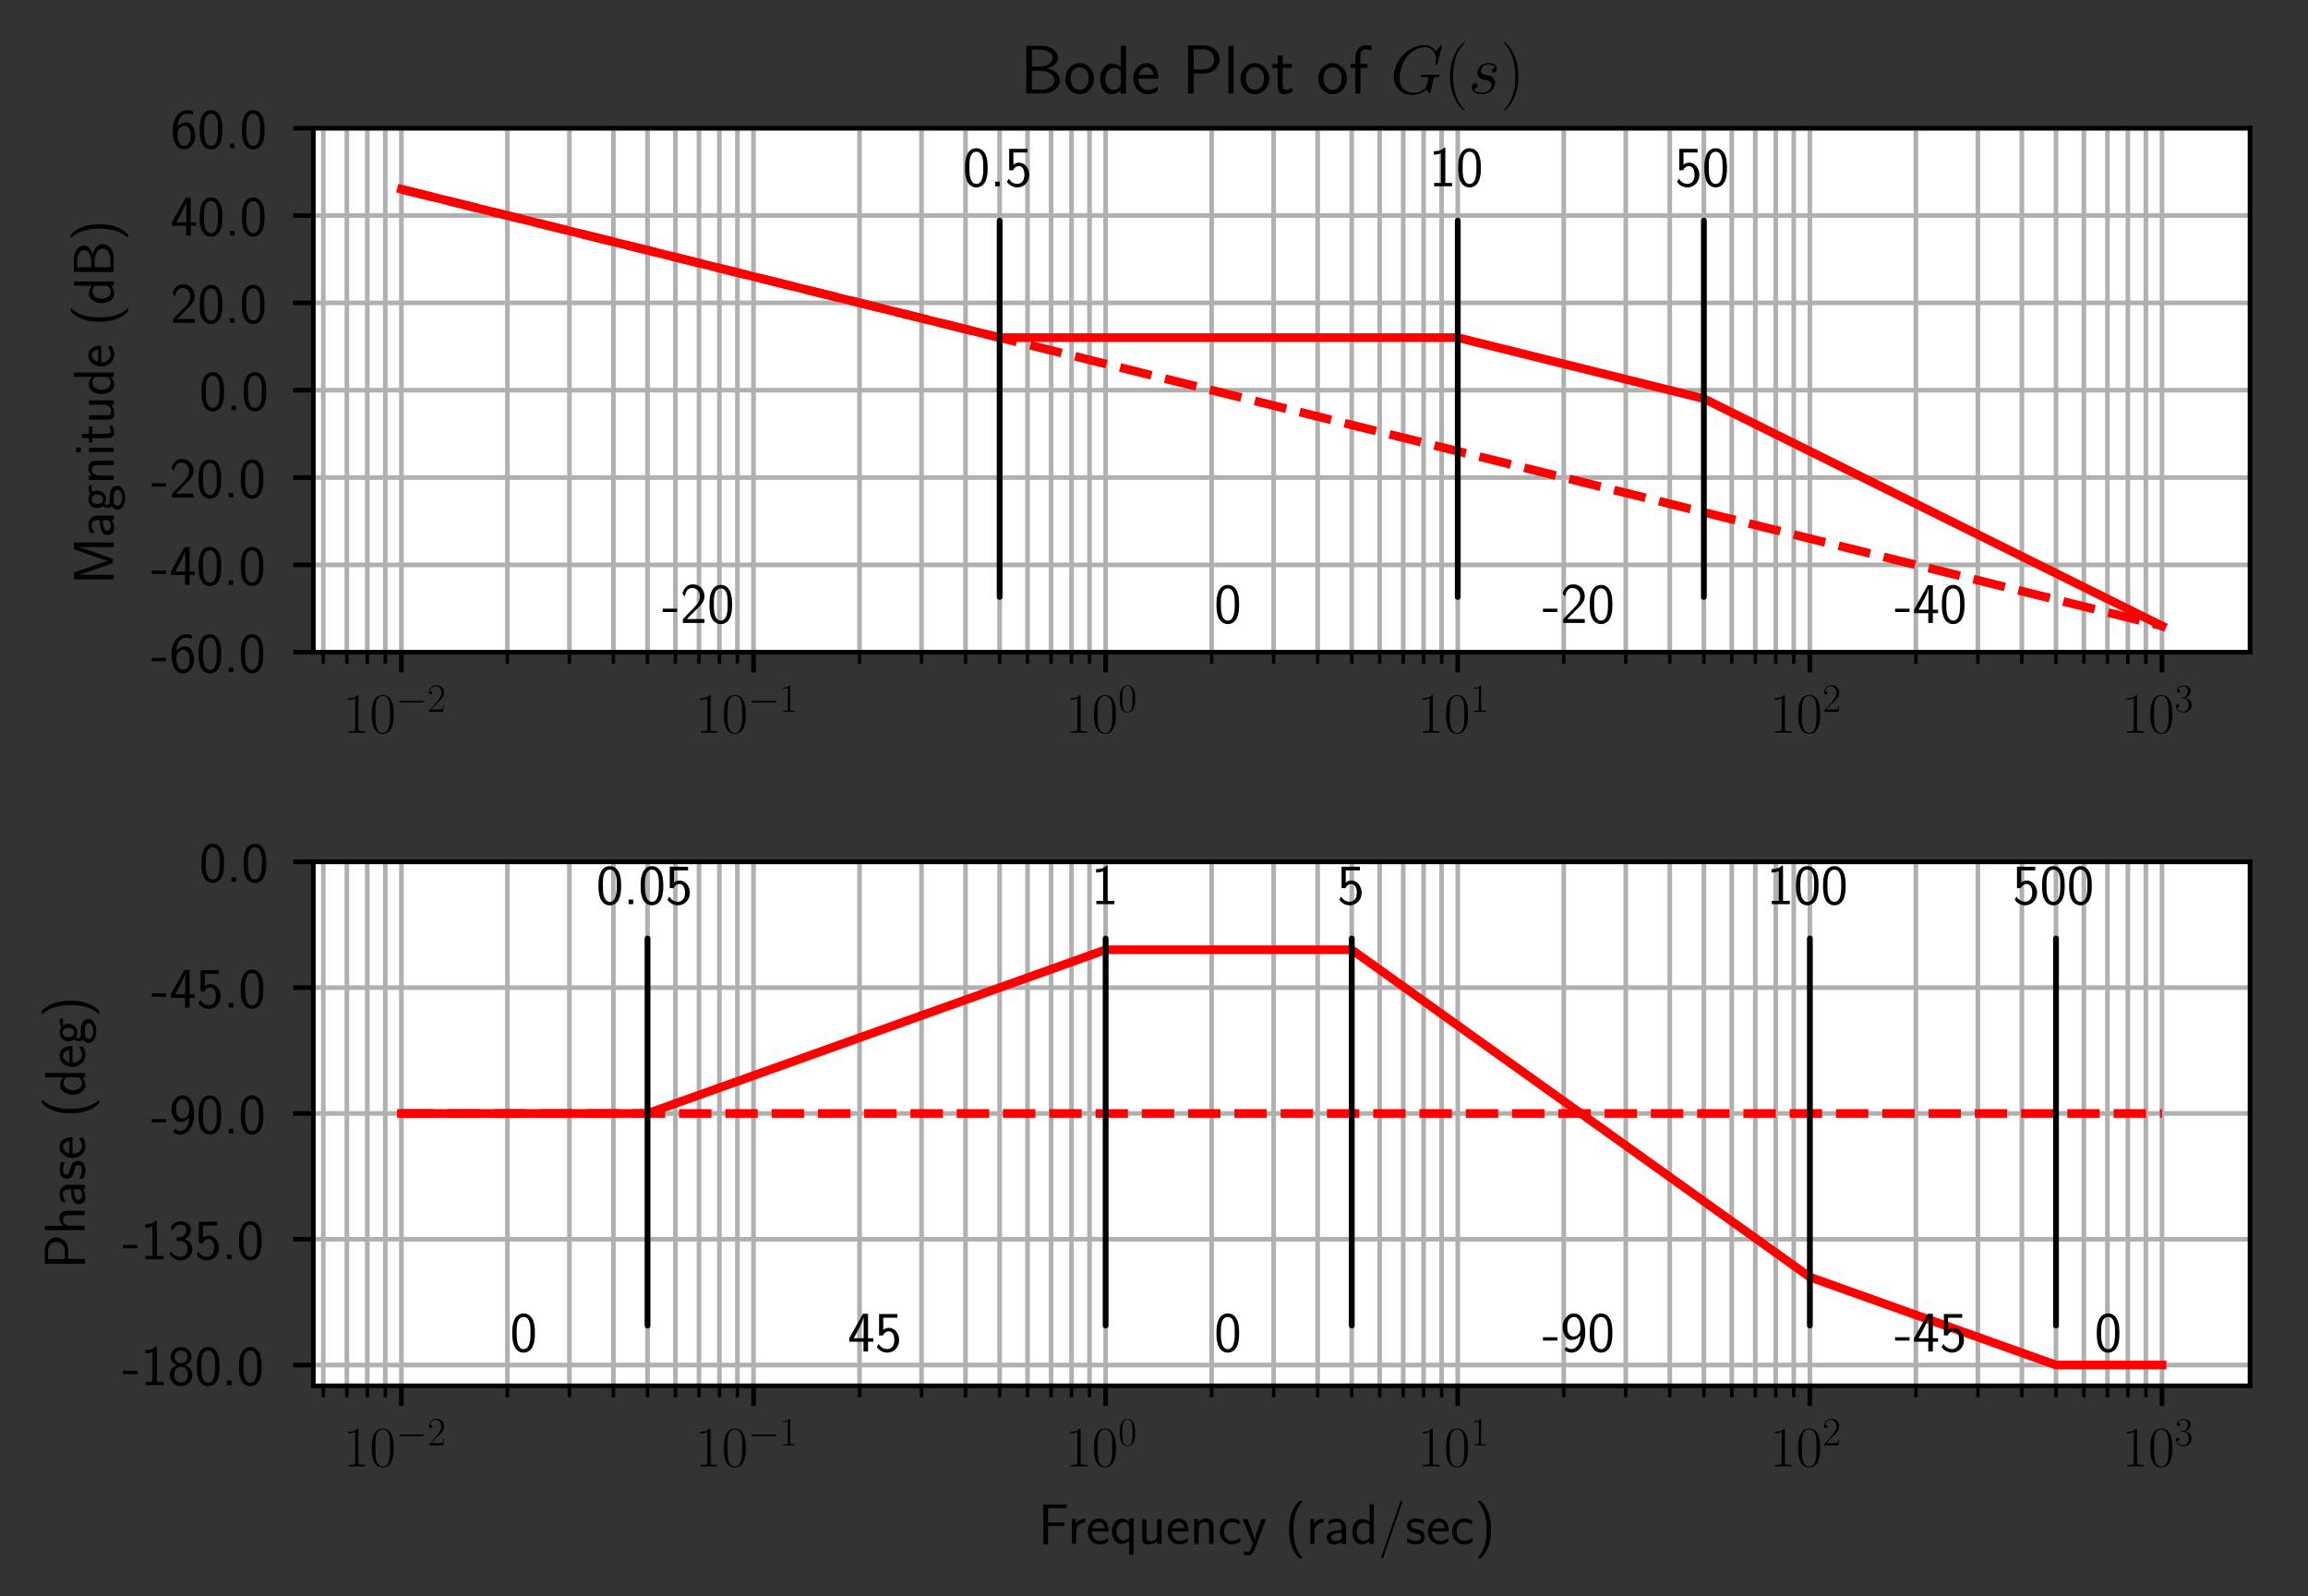 <?xml version="1.0" encoding="utf-8" standalone="no"?>
<!DOCTYPE svg PUBLIC "-//W3C//DTD SVG 1.1//EN"
  "http://www.w3.org/Graphics/SVG/1.1/DTD/svg11.dtd">
<!-- Created with matplotlib (http://matplotlib.org/) -->
<svg height="276pt" version="1.1" viewBox="0 0 399 276" width="399pt" xmlns="http://www.w3.org/2000/svg" xmlns:xlink="http://www.w3.org/1999/xlink">
 <rect x="0" y="0" width="399" height="276" fill="#333333" stroke="none"/>
 <defs>
  <style type="text/css">
*{stroke-linecap:butt;stroke-linejoin:round;}
  </style>
 </defs>
 <g id="figure_1">
  <g id="patch_1">
   <path d="M 0 276.625 
L 399.676 276.625 
L 399.676 0 
L 0 0 
z
" style="fill:none;"/>
  </g>
  <g id="axes_1">
   <g id="patch_2">
    <path d="M 54.176 112.766 
L 388.976 112.766 
L 388.976 22.166 
L 54.176 22.166 
z
" style="fill:#ffffff;"/>
   </g>
   <g id="matplotlib.axis_1">
    <g id="xtick_1">
     <g id="line2d_1">
      <path clip-path="url(#p9d6244509c)" d="M 69.394 112.766 
L 69.394 22.166 
" style="fill:none;stroke:#b0b0b0;stroke-linecap:square;stroke-width:0.8;"/>
     </g>
     <g id="line2d_2">
      <defs>
       <path d="M 0 0 
L 0 3.5 
" id="m63909f5928" style="stroke:#000000;stroke-width:0.8;"/>
      </defs>
      <g>
       <use style="stroke:#000000;stroke-width:0.8;" x="69.394" xlink:href="#m63909f5928" y="112.766"/>
      </g>
     </g>
     <g id="text_1">
      <!-- $10^{-2}$ -->
      <defs>
       <path d="M 26.594 63.406 
C 26.594 65.5 26.5 65.5 25.094 65.5 
C 21.203 61.188 15.297 59.797 9.703 59.797 
C 9.406 59.797 8.906 59.797 8.797 59.5 
C 8.703 59.297 8.703 59.094 8.703 57 
C 11.797 57 17 57.594 21 59.984 
L 21 7.203 
C 21 3.688 20.797 2.5 12.203 2.5 
L 9.203 2.5 
L 9.203 0 
C 14 0 19 0 23.797 0 
C 28.594 0 33.594 0 38.406 0 
L 38.406 2.5 
L 35.406 2.5 
C 26.797 2.5 26.594 3.594 26.594 7.156 
z
" id="CMR17-49"/>
       <path d="M 42 31.641 
C 42 37.75 41.906 48.125 37.703 56.109 
C 34 63.109 28.094 65.594 22.906 65.594 
C 18.094 65.594 12 63.406 8.203 56.203 
C 4.203 48.719 3.797 39.438 3.797 31.641 
C 3.797 25.953 3.906 17.281 7 9.672 
C 11.297 -0.609 19 -2 22.906 -2 
C 27.5 -2 34.5 -0.109 38.594 9.375 
C 41.594 16.281 42 24.359 42 31.641 
M 22.906 -0.406 
C 16.5 -0.406 12.703 5.078 11.297 12.688 
C 10.203 18.562 10.203 27.156 10.203 32.75 
C 10.203 40.438 10.203 46.828 11.5 52.922 
C 13.406 61.391 19 64 22.906 64 
C 27 64 32.297 61.297 34.203 53.125 
C 35.5 47.438 35.594 40.734 35.594 32.75 
C 35.594 26.25 35.594 18.266 34.406 12.375 
C 32.297 1.484 26.406 -0.406 22.906 -0.406 
" id="CMR17-48"/>
       <path d="M 65.906 23 
C 67.594 23 69.406 23 69.406 25 
C 69.406 27 67.594 27 65.906 27 
L 11.797 27 
C 10.094 27 8.297 27 8.297 25 
C 8.297 23 10.094 23 11.797 23 
z
" id="CMSY10-0"/>
       <path d="M 41.703 15.453 
L 39.906 15.453 
C 38.906 8.375 38.094 7.172 37.703 6.562 
C 37.203 5.766 30 5.766 28.594 5.766 
L 9.406 5.766 
C 13 9.672 20 16.75 28.5 24.953 
C 34.594 30.734 41.703 37.531 41.703 47.422 
C 41.703 59.219 32.297 66 21.797 66 
C 10.797 66 4.094 56.312 4.094 47.344 
C 4.094 43.438 7 42.938 8.203 42.938 
C 9.203 42.938 12.203 43.547 12.203 47.031 
C 12.203 50.109 9.594 51 8.203 51 
C 7.594 51 7 50.906 6.594 50.703 
C 8.5 59.219 14.297 63.406 20.406 63.406 
C 29.094 63.406 34.797 56.516 34.797 47.422 
C 34.797 38.734 29.703 31.25 24 24.75 
L 4.094 2.281 
L 4.094 0 
L 39.297 0 
z
" id="CMR17-50"/>
      </defs>
      <g transform="translate(59.314 126.685)scale(0.1 -0.1)">
       <use transform="scale(0.996)" xlink:href="#CMR17-49"/>
       <use transform="translate(45.69 0)scale(0.996)" xlink:href="#CMR17-48"/>
       <use transform="translate(91.381 36.154)scale(0.697)" xlink:href="#CMSY10-0"/>
       <use transform="translate(145.622 36.154)scale(0.697)" xlink:href="#CMR17-50"/>
      </g>
     </g>
    </g>
    <g id="xtick_2">
     <g id="line2d_3">
      <path clip-path="url(#p9d6244509c)" d="M 130.267 112.766 
L 130.267 22.166 
" style="fill:none;stroke:#b0b0b0;stroke-linecap:square;stroke-width:0.8;"/>
     </g>
     <g id="line2d_4">
      <g>
       <use style="stroke:#000000;stroke-width:0.8;" x="130.267" xlink:href="#m63909f5928" y="112.766"/>
      </g>
     </g>
     <g id="text_2">
      <!-- $10^{-1}$ -->
      <g transform="translate(120.187 126.685)scale(0.1 -0.1)">
       <use transform="scale(0.996)" xlink:href="#CMR17-49"/>
       <use transform="translate(45.69 0)scale(0.996)" xlink:href="#CMR17-48"/>
       <use transform="translate(91.381 36.154)scale(0.697)" xlink:href="#CMSY10-0"/>
       <use transform="translate(145.622 36.154)scale(0.697)" xlink:href="#CMR17-49"/>
      </g>
     </g>
    </g>
    <g id="xtick_3">
     <g id="line2d_5">
      <path clip-path="url(#p9d6244509c)" d="M 191.14 112.766 
L 191.14 22.166 
" style="fill:none;stroke:#b0b0b0;stroke-linecap:square;stroke-width:0.8;"/>
     </g>
     <g id="line2d_6">
      <g>
       <use style="stroke:#000000;stroke-width:0.8;" x="191.14" xlink:href="#m63909f5928" y="112.766"/>
      </g>
     </g>
     <g id="text_3">
      <!-- $10^{0}$ -->
      <g transform="translate(184.173 126.685)scale(0.1 -0.1)">
       <use transform="scale(0.996)" xlink:href="#CMR17-49"/>
       <use transform="translate(45.69 0)scale(0.996)" xlink:href="#CMR17-48"/>
       <use transform="translate(91.381 36.154)scale(0.697)" xlink:href="#CMR17-48"/>
      </g>
     </g>
    </g>
    <g id="xtick_4">
     <g id="line2d_7">
      <path clip-path="url(#p9d6244509c)" d="M 252.013 112.766 
L 252.013 22.166 
" style="fill:none;stroke:#b0b0b0;stroke-linecap:square;stroke-width:0.8;"/>
     </g>
     <g id="line2d_8">
      <g>
       <use style="stroke:#000000;stroke-width:0.8;" x="252.013" xlink:href="#m63909f5928" y="112.766"/>
      </g>
     </g>
     <g id="text_4">
      <!-- $10^{1}$ -->
      <g transform="translate(245.046 126.685)scale(0.1 -0.1)">
       <use transform="scale(0.996)" xlink:href="#CMR17-49"/>
       <use transform="translate(45.69 0)scale(0.996)" xlink:href="#CMR17-48"/>
       <use transform="translate(91.381 36.154)scale(0.697)" xlink:href="#CMR17-49"/>
      </g>
     </g>
    </g>
    <g id="xtick_5">
     <g id="line2d_9">
      <path clip-path="url(#p9d6244509c)" d="M 312.885 112.766 
L 312.885 22.166 
" style="fill:none;stroke:#b0b0b0;stroke-linecap:square;stroke-width:0.8;"/>
     </g>
     <g id="line2d_10">
      <g>
       <use style="stroke:#000000;stroke-width:0.8;" x="312.885" xlink:href="#m63909f5928" y="112.766"/>
      </g>
     </g>
     <g id="text_5">
      <!-- $10^{2}$ -->
      <g transform="translate(305.918 126.685)scale(0.1 -0.1)">
       <use transform="scale(0.996)" xlink:href="#CMR17-49"/>
       <use transform="translate(45.69 0)scale(0.996)" xlink:href="#CMR17-48"/>
       <use transform="translate(91.381 36.154)scale(0.697)" xlink:href="#CMR17-50"/>
      </g>
     </g>
    </g>
    <g id="xtick_6">
     <g id="line2d_11">
      <path clip-path="url(#p9d6244509c)" d="M 373.758 112.766 
L 373.758 22.166 
" style="fill:none;stroke:#b0b0b0;stroke-linecap:square;stroke-width:0.8;"/>
     </g>
     <g id="line2d_12">
      <g>
       <use style="stroke:#000000;stroke-width:0.8;" x="373.758" xlink:href="#m63909f5928" y="112.766"/>
      </g>
     </g>
     <g id="text_6">
      <!-- $10^{3}$ -->
      <defs>
       <path d="M 22.094 33.703 
C 31 33.703 34.906 25.969 34.906 17.031 
C 34.906 5 28.5 0.391 22.703 0.391 
C 17.406 0.391 8.797 3.031 6.094 10.828 
C 6.594 10.625 7.094 10.625 7.594 10.625 
C 10 10.625 11.797 12.219 11.797 14.812 
C 11.797 17.703 9.594 19 7.594 19 
C 5.906 19 3.297 18.203 3.297 14.469 
C 3.297 5.234 12.297 -2 22.906 -2 
C 34 -2 42.5 6.719 42.5 16.953 
C 42.5 26.672 34.5 33.688 25 34.797 
C 32.594 36.375 39.906 43.062 39.906 52.016 
C 39.906 59.688 32 65.297 23 65.297 
C 13.906 65.297 5.906 59.828 5.906 52.016 
C 5.906 48.594 8.5 48 9.797 48 
C 11.906 48 13.703 49.297 13.703 51.891 
C 13.703 54.469 11.906 55.766 9.797 55.766 
C 9.406 55.766 8.906 55.766 8.5 55.578 
C 11.406 61.859 19.297 63 22.797 63 
C 26.297 63 32.906 61.328 32.906 51.875 
C 32.906 49.109 32.5 44.188 29.094 39.844 
C 26.094 36 22.703 36 19.406 35.688 
C 18.906 35.688 16.594 35.453 16.203 35.453 
C 15.5 35.359 15.094 35.266 15.094 34.5 
C 15.094 33.797 15.203 33.703 17.203 33.703 
z
" id="CMR17-51"/>
      </defs>
      <g transform="translate(366.791 126.685)scale(0.1 -0.1)">
       <use transform="scale(0.996)" xlink:href="#CMR17-49"/>
       <use transform="translate(45.69 0)scale(0.996)" xlink:href="#CMR17-48"/>
       <use transform="translate(91.381 36.154)scale(0.697)" xlink:href="#CMR17-51"/>
      </g>
     </g>
    </g>
    <g id="xtick_7">
     <g id="line2d_13">
      <path clip-path="url(#p9d6244509c)" d="M 55.89 112.766 
L 55.89 22.166 
" style="fill:none;stroke:#b0b0b0;stroke-linecap:square;stroke-width:0.8;"/>
     </g>
     <g id="line2d_14">
      <defs>
       <path d="M 0 0 
L 0 2 
" id="m62afef6568" style="stroke:#000000;stroke-width:0.6;"/>
      </defs>
      <g>
       <use style="stroke:#000000;stroke-width:0.6;" x="55.89" xlink:href="#m62afef6568" y="112.766"/>
      </g>
     </g>
    </g>
    <g id="xtick_8">
     <g id="line2d_15">
      <path clip-path="url(#p9d6244509c)" d="M 59.965 112.766 
L 59.965 22.166 
" style="fill:none;stroke:#b0b0b0;stroke-linecap:square;stroke-width:0.8;"/>
     </g>
     <g id="line2d_16">
      <g>
       <use style="stroke:#000000;stroke-width:0.6;" x="59.965" xlink:href="#m62afef6568" y="112.766"/>
      </g>
     </g>
    </g>
    <g id="xtick_9">
     <g id="line2d_17">
      <path clip-path="url(#p9d6244509c)" d="M 63.495 112.766 
L 63.495 22.166 
" style="fill:none;stroke:#b0b0b0;stroke-linecap:square;stroke-width:0.8;"/>
     </g>
     <g id="line2d_18">
      <g>
       <use style="stroke:#000000;stroke-width:0.6;" x="63.495" xlink:href="#m62afef6568" y="112.766"/>
      </g>
     </g>
    </g>
    <g id="xtick_10">
     <g id="line2d_19">
      <path clip-path="url(#p9d6244509c)" d="M 66.609 112.766 
L 66.609 22.166 
" style="fill:none;stroke:#b0b0b0;stroke-linecap:square;stroke-width:0.8;"/>
     </g>
     <g id="line2d_20">
      <g>
       <use style="stroke:#000000;stroke-width:0.6;" x="66.609" xlink:href="#m62afef6568" y="112.766"/>
      </g>
     </g>
    </g>
    <g id="xtick_11">
     <g id="line2d_21">
      <path clip-path="url(#p9d6244509c)" d="M 87.719 112.766 
L 87.719 22.166 
" style="fill:none;stroke:#b0b0b0;stroke-linecap:square;stroke-width:0.8;"/>
     </g>
     <g id="line2d_22">
      <g>
       <use style="stroke:#000000;stroke-width:0.6;" x="87.719" xlink:href="#m62afef6568" y="112.766"/>
      </g>
     </g>
    </g>
    <g id="xtick_12">
     <g id="line2d_23">
      <path clip-path="url(#p9d6244509c)" d="M 98.438 112.766 
L 98.438 22.166 
" style="fill:none;stroke:#b0b0b0;stroke-linecap:square;stroke-width:0.8;"/>
     </g>
     <g id="line2d_24">
      <g>
       <use style="stroke:#000000;stroke-width:0.6;" x="98.438" xlink:href="#m62afef6568" y="112.766"/>
      </g>
     </g>
    </g>
    <g id="xtick_13">
     <g id="line2d_25">
      <path clip-path="url(#p9d6244509c)" d="M 106.043 112.766 
L 106.043 22.166 
" style="fill:none;stroke:#b0b0b0;stroke-linecap:square;stroke-width:0.8;"/>
     </g>
     <g id="line2d_26">
      <g>
       <use style="stroke:#000000;stroke-width:0.6;" x="106.043" xlink:href="#m62afef6568" y="112.766"/>
      </g>
     </g>
    </g>
    <g id="xtick_14">
     <g id="line2d_27">
      <path clip-path="url(#p9d6244509c)" d="M 111.943 112.766 
L 111.943 22.166 
" style="fill:none;stroke:#b0b0b0;stroke-linecap:square;stroke-width:0.8;"/>
     </g>
     <g id="line2d_28">
      <g>
       <use style="stroke:#000000;stroke-width:0.6;" x="111.943" xlink:href="#m62afef6568" y="112.766"/>
      </g>
     </g>
    </g>
    <g id="xtick_15">
     <g id="line2d_29">
      <path clip-path="url(#p9d6244509c)" d="M 116.763 112.766 
L 116.763 22.166 
" style="fill:none;stroke:#b0b0b0;stroke-linecap:square;stroke-width:0.8;"/>
     </g>
     <g id="line2d_30">
      <g>
       <use style="stroke:#000000;stroke-width:0.6;" x="116.763" xlink:href="#m62afef6568" y="112.766"/>
      </g>
     </g>
    </g>
    <g id="xtick_16">
     <g id="line2d_31">
      <path clip-path="url(#p9d6244509c)" d="M 120.838 112.766 
L 120.838 22.166 
" style="fill:none;stroke:#b0b0b0;stroke-linecap:square;stroke-width:0.8;"/>
     </g>
     <g id="line2d_32">
      <g>
       <use style="stroke:#000000;stroke-width:0.6;" x="120.838" xlink:href="#m62afef6568" y="112.766"/>
      </g>
     </g>
    </g>
    <g id="xtick_17">
     <g id="line2d_33">
      <path clip-path="url(#p9d6244509c)" d="M 124.368 112.766 
L 124.368 22.166 
" style="fill:none;stroke:#b0b0b0;stroke-linecap:square;stroke-width:0.8;"/>
     </g>
     <g id="line2d_34">
      <g>
       <use style="stroke:#000000;stroke-width:0.6;" x="124.368" xlink:href="#m62afef6568" y="112.766"/>
      </g>
     </g>
    </g>
    <g id="xtick_18">
     <g id="line2d_35">
      <path clip-path="url(#p9d6244509c)" d="M 127.482 112.766 
L 127.482 22.166 
" style="fill:none;stroke:#b0b0b0;stroke-linecap:square;stroke-width:0.8;"/>
     </g>
     <g id="line2d_36">
      <g>
       <use style="stroke:#000000;stroke-width:0.6;" x="127.482" xlink:href="#m62afef6568" y="112.766"/>
      </g>
     </g>
    </g>
    <g id="xtick_19">
     <g id="line2d_37">
      <path clip-path="url(#p9d6244509c)" d="M 148.592 112.766 
L 148.592 22.166 
" style="fill:none;stroke:#b0b0b0;stroke-linecap:square;stroke-width:0.8;"/>
     </g>
     <g id="line2d_38">
      <g>
       <use style="stroke:#000000;stroke-width:0.6;" x="148.592" xlink:href="#m62afef6568" y="112.766"/>
      </g>
     </g>
    </g>
    <g id="xtick_20">
     <g id="line2d_39">
      <path clip-path="url(#p9d6244509c)" d="M 159.311 112.766 
L 159.311 22.166 
" style="fill:none;stroke:#b0b0b0;stroke-linecap:square;stroke-width:0.8;"/>
     </g>
     <g id="line2d_40">
      <g>
       <use style="stroke:#000000;stroke-width:0.6;" x="159.311" xlink:href="#m62afef6568" y="112.766"/>
      </g>
     </g>
    </g>
    <g id="xtick_21">
     <g id="line2d_41">
      <path clip-path="url(#p9d6244509c)" d="M 166.916 112.766 
L 166.916 22.166 
" style="fill:none;stroke:#b0b0b0;stroke-linecap:square;stroke-width:0.8;"/>
     </g>
     <g id="line2d_42">
      <g>
       <use style="stroke:#000000;stroke-width:0.6;" x="166.916" xlink:href="#m62afef6568" y="112.766"/>
      </g>
     </g>
    </g>
    <g id="xtick_22">
     <g id="line2d_43">
      <path clip-path="url(#p9d6244509c)" d="M 172.815 112.766 
L 172.815 22.166 
" style="fill:none;stroke:#b0b0b0;stroke-linecap:square;stroke-width:0.8;"/>
     </g>
     <g id="line2d_44">
      <g>
       <use style="stroke:#000000;stroke-width:0.6;" x="172.815" xlink:href="#m62afef6568" y="112.766"/>
      </g>
     </g>
    </g>
    <g id="xtick_23">
     <g id="line2d_45">
      <path clip-path="url(#p9d6244509c)" d="M 177.635 112.766 
L 177.635 22.166 
" style="fill:none;stroke:#b0b0b0;stroke-linecap:square;stroke-width:0.8;"/>
     </g>
     <g id="line2d_46">
      <g>
       <use style="stroke:#000000;stroke-width:0.6;" x="177.635" xlink:href="#m62afef6568" y="112.766"/>
      </g>
     </g>
    </g>
    <g id="xtick_24">
     <g id="line2d_47">
      <path clip-path="url(#p9d6244509c)" d="M 181.711 112.766 
L 181.711 22.166 
" style="fill:none;stroke:#b0b0b0;stroke-linecap:square;stroke-width:0.8;"/>
     </g>
     <g id="line2d_48">
      <g>
       <use style="stroke:#000000;stroke-width:0.6;" x="181.711" xlink:href="#m62afef6568" y="112.766"/>
      </g>
     </g>
    </g>
    <g id="xtick_25">
     <g id="line2d_49">
      <path clip-path="url(#p9d6244509c)" d="M 185.241 112.766 
L 185.241 22.166 
" style="fill:none;stroke:#b0b0b0;stroke-linecap:square;stroke-width:0.8;"/>
     </g>
     <g id="line2d_50">
      <g>
       <use style="stroke:#000000;stroke-width:0.6;" x="185.241" xlink:href="#m62afef6568" y="112.766"/>
      </g>
     </g>
    </g>
    <g id="xtick_26">
     <g id="line2d_51">
      <path clip-path="url(#p9d6244509c)" d="M 188.355 112.766 
L 188.355 22.166 
" style="fill:none;stroke:#b0b0b0;stroke-linecap:square;stroke-width:0.8;"/>
     </g>
     <g id="line2d_52">
      <g>
       <use style="stroke:#000000;stroke-width:0.6;" x="188.355" xlink:href="#m62afef6568" y="112.766"/>
      </g>
     </g>
    </g>
    <g id="xtick_27">
     <g id="line2d_53">
      <path clip-path="url(#p9d6244509c)" d="M 209.464 112.766 
L 209.464 22.166 
" style="fill:none;stroke:#b0b0b0;stroke-linecap:square;stroke-width:0.8;"/>
     </g>
     <g id="line2d_54">
      <g>
       <use style="stroke:#000000;stroke-width:0.6;" x="209.464" xlink:href="#m62afef6568" y="112.766"/>
      </g>
     </g>
    </g>
    <g id="xtick_28">
     <g id="line2d_55">
      <path clip-path="url(#p9d6244509c)" d="M 220.184 112.766 
L 220.184 22.166 
" style="fill:none;stroke:#b0b0b0;stroke-linecap:square;stroke-width:0.8;"/>
     </g>
     <g id="line2d_56">
      <g>
       <use style="stroke:#000000;stroke-width:0.6;" x="220.184" xlink:href="#m62afef6568" y="112.766"/>
      </g>
     </g>
    </g>
    <g id="xtick_29">
     <g id="line2d_57">
      <path clip-path="url(#p9d6244509c)" d="M 227.789 112.766 
L 227.789 22.166 
" style="fill:none;stroke:#b0b0b0;stroke-linecap:square;stroke-width:0.8;"/>
     </g>
     <g id="line2d_58">
      <g>
       <use style="stroke:#000000;stroke-width:0.6;" x="227.789" xlink:href="#m62afef6568" y="112.766"/>
      </g>
     </g>
    </g>
    <g id="xtick_30">
     <g id="line2d_59">
      <path clip-path="url(#p9d6244509c)" d="M 233.688 112.766 
L 233.688 22.166 
" style="fill:none;stroke:#b0b0b0;stroke-linecap:square;stroke-width:0.8;"/>
     </g>
     <g id="line2d_60">
      <g>
       <use style="stroke:#000000;stroke-width:0.6;" x="233.688" xlink:href="#m62afef6568" y="112.766"/>
      </g>
     </g>
    </g>
    <g id="xtick_31">
     <g id="line2d_61">
      <path clip-path="url(#p9d6244509c)" d="M 238.508 112.766 
L 238.508 22.166 
" style="fill:none;stroke:#b0b0b0;stroke-linecap:square;stroke-width:0.8;"/>
     </g>
     <g id="line2d_62">
      <g>
       <use style="stroke:#000000;stroke-width:0.6;" x="238.508" xlink:href="#m62afef6568" y="112.766"/>
      </g>
     </g>
    </g>
    <g id="xtick_32">
     <g id="line2d_63">
      <path clip-path="url(#p9d6244509c)" d="M 242.583 112.766 
L 242.583 22.166 
" style="fill:none;stroke:#b0b0b0;stroke-linecap:square;stroke-width:0.8;"/>
     </g>
     <g id="line2d_64">
      <g>
       <use style="stroke:#000000;stroke-width:0.6;" x="242.583" xlink:href="#m62afef6568" y="112.766"/>
      </g>
     </g>
    </g>
    <g id="xtick_33">
     <g id="line2d_65">
      <path clip-path="url(#p9d6244509c)" d="M 246.113 112.766 
L 246.113 22.166 
" style="fill:none;stroke:#b0b0b0;stroke-linecap:square;stroke-width:0.8;"/>
     </g>
     <g id="line2d_66">
      <g>
       <use style="stroke:#000000;stroke-width:0.6;" x="246.113" xlink:href="#m62afef6568" y="112.766"/>
      </g>
     </g>
    </g>
    <g id="xtick_34">
     <g id="line2d_67">
      <path clip-path="url(#p9d6244509c)" d="M 249.227 112.766 
L 249.227 22.166 
" style="fill:none;stroke:#b0b0b0;stroke-linecap:square;stroke-width:0.8;"/>
     </g>
     <g id="line2d_68">
      <g>
       <use style="stroke:#000000;stroke-width:0.6;" x="249.227" xlink:href="#m62afef6568" y="112.766"/>
      </g>
     </g>
    </g>
    <g id="xtick_35">
     <g id="line2d_69">
      <path clip-path="url(#p9d6244509c)" d="M 270.337 112.766 
L 270.337 22.166 
" style="fill:none;stroke:#b0b0b0;stroke-linecap:square;stroke-width:0.8;"/>
     </g>
     <g id="line2d_70">
      <g>
       <use style="stroke:#000000;stroke-width:0.6;" x="270.337" xlink:href="#m62afef6568" y="112.766"/>
      </g>
     </g>
    </g>
    <g id="xtick_36">
     <g id="line2d_71">
      <path clip-path="url(#p9d6244509c)" d="M 281.056 112.766 
L 281.056 22.166 
" style="fill:none;stroke:#b0b0b0;stroke-linecap:square;stroke-width:0.8;"/>
     </g>
     <g id="line2d_72">
      <g>
       <use style="stroke:#000000;stroke-width:0.6;" x="281.056" xlink:href="#m62afef6568" y="112.766"/>
      </g>
     </g>
    </g>
    <g id="xtick_37">
     <g id="line2d_73">
      <path clip-path="url(#p9d6244509c)" d="M 288.662 112.766 
L 288.662 22.166 
" style="fill:none;stroke:#b0b0b0;stroke-linecap:square;stroke-width:0.8;"/>
     </g>
     <g id="line2d_74">
      <g>
       <use style="stroke:#000000;stroke-width:0.6;" x="288.662" xlink:href="#m62afef6568" y="112.766"/>
      </g>
     </g>
    </g>
    <g id="xtick_38">
     <g id="line2d_75">
      <path clip-path="url(#p9d6244509c)" d="M 294.561 112.766 
L 294.561 22.166 
" style="fill:none;stroke:#b0b0b0;stroke-linecap:square;stroke-width:0.8;"/>
     </g>
     <g id="line2d_76">
      <g>
       <use style="stroke:#000000;stroke-width:0.6;" x="294.561" xlink:href="#m62afef6568" y="112.766"/>
      </g>
     </g>
    </g>
    <g id="xtick_39">
     <g id="line2d_77">
      <path clip-path="url(#p9d6244509c)" d="M 299.381 112.766 
L 299.381 22.166 
" style="fill:none;stroke:#b0b0b0;stroke-linecap:square;stroke-width:0.8;"/>
     </g>
     <g id="line2d_78">
      <g>
       <use style="stroke:#000000;stroke-width:0.6;" x="299.381" xlink:href="#m62afef6568" y="112.766"/>
      </g>
     </g>
    </g>
    <g id="xtick_40">
     <g id="line2d_79">
      <path clip-path="url(#p9d6244509c)" d="M 303.456 112.766 
L 303.456 22.166 
" style="fill:none;stroke:#b0b0b0;stroke-linecap:square;stroke-width:0.8;"/>
     </g>
     <g id="line2d_80">
      <g>
       <use style="stroke:#000000;stroke-width:0.6;" x="303.456" xlink:href="#m62afef6568" y="112.766"/>
      </g>
     </g>
    </g>
    <g id="xtick_41">
     <g id="line2d_81">
      <path clip-path="url(#p9d6244509c)" d="M 306.986 112.766 
L 306.986 22.166 
" style="fill:none;stroke:#b0b0b0;stroke-linecap:square;stroke-width:0.8;"/>
     </g>
     <g id="line2d_82">
      <g>
       <use style="stroke:#000000;stroke-width:0.6;" x="306.986" xlink:href="#m62afef6568" y="112.766"/>
      </g>
     </g>
    </g>
    <g id="xtick_42">
     <g id="line2d_83">
      <path clip-path="url(#p9d6244509c)" d="M 310.1 112.766 
L 310.1 22.166 
" style="fill:none;stroke:#b0b0b0;stroke-linecap:square;stroke-width:0.8;"/>
     </g>
     <g id="line2d_84">
      <g>
       <use style="stroke:#000000;stroke-width:0.6;" x="310.1" xlink:href="#m62afef6568" y="112.766"/>
      </g>
     </g>
    </g>
    <g id="xtick_43">
     <g id="line2d_85">
      <path clip-path="url(#p9d6244509c)" d="M 331.21 112.766 
L 331.21 22.166 
" style="fill:none;stroke:#b0b0b0;stroke-linecap:square;stroke-width:0.8;"/>
     </g>
     <g id="line2d_86">
      <g>
       <use style="stroke:#000000;stroke-width:0.6;" x="331.21" xlink:href="#m62afef6568" y="112.766"/>
      </g>
     </g>
    </g>
    <g id="xtick_44">
     <g id="line2d_87">
      <path clip-path="url(#p9d6244509c)" d="M 341.929 112.766 
L 341.929 22.166 
" style="fill:none;stroke:#b0b0b0;stroke-linecap:square;stroke-width:0.8;"/>
     </g>
     <g id="line2d_88">
      <g>
       <use style="stroke:#000000;stroke-width:0.6;" x="341.929" xlink:href="#m62afef6568" y="112.766"/>
      </g>
     </g>
    </g>
    <g id="xtick_45">
     <g id="line2d_89">
      <path clip-path="url(#p9d6244509c)" d="M 349.534 112.766 
L 349.534 22.166 
" style="fill:none;stroke:#b0b0b0;stroke-linecap:square;stroke-width:0.8;"/>
     </g>
     <g id="line2d_90">
      <g>
       <use style="stroke:#000000;stroke-width:0.6;" x="349.534" xlink:href="#m62afef6568" y="112.766"/>
      </g>
     </g>
    </g>
    <g id="xtick_46">
     <g id="line2d_91">
      <path clip-path="url(#p9d6244509c)" d="M 355.434 112.766 
L 355.434 22.166 
" style="fill:none;stroke:#b0b0b0;stroke-linecap:square;stroke-width:0.8;"/>
     </g>
     <g id="line2d_92">
      <g>
       <use style="stroke:#000000;stroke-width:0.6;" x="355.434" xlink:href="#m62afef6568" y="112.766"/>
      </g>
     </g>
    </g>
    <g id="xtick_47">
     <g id="line2d_93">
      <path clip-path="url(#p9d6244509c)" d="M 360.254 112.766 
L 360.254 22.166 
" style="fill:none;stroke:#b0b0b0;stroke-linecap:square;stroke-width:0.8;"/>
     </g>
     <g id="line2d_94">
      <g>
       <use style="stroke:#000000;stroke-width:0.6;" x="360.254" xlink:href="#m62afef6568" y="112.766"/>
      </g>
     </g>
    </g>
    <g id="xtick_48">
     <g id="line2d_95">
      <path clip-path="url(#p9d6244509c)" d="M 364.329 112.766 
L 364.329 22.166 
" style="fill:none;stroke:#b0b0b0;stroke-linecap:square;stroke-width:0.8;"/>
     </g>
     <g id="line2d_96">
      <g>
       <use style="stroke:#000000;stroke-width:0.6;" x="364.329" xlink:href="#m62afef6568" y="112.766"/>
      </g>
     </g>
    </g>
    <g id="xtick_49">
     <g id="line2d_97">
      <path clip-path="url(#p9d6244509c)" d="M 367.859 112.766 
L 367.859 22.166 
" style="fill:none;stroke:#b0b0b0;stroke-linecap:square;stroke-width:0.8;"/>
     </g>
     <g id="line2d_98">
      <g>
       <use style="stroke:#000000;stroke-width:0.6;" x="367.859" xlink:href="#m62afef6568" y="112.766"/>
      </g>
     </g>
    </g>
    <g id="xtick_50">
     <g id="line2d_99">
      <path clip-path="url(#p9d6244509c)" d="M 370.973 112.766 
L 370.973 22.166 
" style="fill:none;stroke:#b0b0b0;stroke-linecap:square;stroke-width:0.8;"/>
     </g>
     <g id="line2d_100">
      <g>
       <use style="stroke:#000000;stroke-width:0.6;" x="370.973" xlink:href="#m62afef6568" y="112.766"/>
      </g>
     </g>
    </g>
   </g>
   <g id="matplotlib.axis_2">
    <g id="ytick_1">
     <g id="line2d_101">
      <path clip-path="url(#p9d6244509c)" d="M 54.176 112.766 
L 388.976 112.766 
" style="fill:none;stroke:#b0b0b0;stroke-linecap:square;stroke-width:0.8;"/>
     </g>
     <g id="line2d_102">
      <defs>
       <path d="M 0 0 
L -3.5 0 
" id="mcb50a35d78" style="stroke:#000000;stroke-width:0.8;"/>
      </defs>
      <g>
       <use style="stroke:#000000;stroke-width:0.8;" x="54.176" xlink:href="#mcb50a35d78" y="112.766"/>
      </g>
     </g>
     <g id="text_7">
      <!-- -60.0 -->
      <defs>
       <path d="M 26 19 
L 26 24.766 
L 1 24.766 
L 1 19 
z
" id="CMSS17-45"/>
       <path d="M 39 64.078 
C 34.797 65.781 31.797 66.078 29 66.078 
C 16 66.078 3.906 52.625 3.906 31.344 
C 3.906 4.141 15.406 -2 23.594 -2 
C 28.094 -2 32.594 -0.609 36.906 4.375 
C 41.297 9.641 43 14.031 43 21.703 
C 43 34.047 36.906 45 27.797 45 
C 21.203 45 15.5 41.516 12 37.125 
C 13 50.906 19.594 60 29.094 60 
C 31.703 60 35.094 59.625 39 57.969 
z
M 12.094 21.391 
C 12.094 22.188 12.094 22.688 12.203 24.188 
C 12.203 31.953 16.703 38.922 24 38.922 
C 28.703 38.922 31.094 36.438 32.906 33.359 
C 35 29.469 35.094 25.781 35.094 21.703 
C 35.094 17.812 35.094 13.922 32.797 9.953 
C 30.906 6.859 28.406 4.172 23.594 4.172 
C 14.094 4.172 12.5 17.406 12.094 21.391 
" id="CMSS17-54"/>
       <path d="M 43.094 31.938 
C 43.094 37.578 43 48.078 38.906 56.188 
C 34.797 64 28.203 66.078 23.5 66.078 
C 16.703 66.078 10.906 62.125 7.906 55.781 
C 4.703 49.156 3.797 42.328 3.797 31.938 
C 3.797 24.828 4.094 16.109 7.703 8.484 
C 11.797 0.078 18.703 -2 23.406 -2 
C 29.594 -2 35.594 1.266 39 8.094 
C 42.5 15.219 43.094 23.031 43.094 31.938 
M 23.406 4.078 
C 15.797 4.078 13.5 12.672 12.797 15.547 
C 11.594 20.469 11.406 25.219 11.406 33.031 
C 11.406 39.156 11.406 46.062 13.297 51.516 
C 15.594 57.828 19.594 60 23.406 60 
C 30.797 60 33.203 52.688 34 50.125 
C 35.5 44.891 35.5 38.766 35.5 33.031 
C 35.5 23.844 35.5 4.078 23.406 4.078 
" id="CMSS17-48"/>
       <path d="M 17 7.969 
L 9 7.969 
L 9 0 
L 17 0 
z
" id="CMSS17-46"/>
      </defs>
      <g transform="translate(26.144 116.226)scale(0.1 -0.1)">
       <use transform="scale(0.996)" xlink:href="#CMSS17-45"/>
       <use transform="translate(31.229 0)scale(0.996)" xlink:href="#CMSS17-54"/>
       <use transform="translate(78.073 0)scale(0.996)" xlink:href="#CMSS17-48"/>
       <use transform="translate(124.916 0)scale(0.996)" xlink:href="#CMSS17-46"/>
       <use transform="translate(150.941 0)scale(0.996)" xlink:href="#CMSS17-48"/>
      </g>
     </g>
    </g>
    <g id="ytick_2">
     <g id="line2d_103">
      <path clip-path="url(#p9d6244509c)" d="M 54.176 97.666 
L 388.976 97.666 
" style="fill:none;stroke:#b0b0b0;stroke-linecap:square;stroke-width:0.8;"/>
     </g>
     <g id="line2d_104">
      <g>
       <use style="stroke:#000000;stroke-width:0.8;" x="54.176" xlink:href="#mcb50a35d78" y="97.666"/>
      </g>
     </g>
     <g id="text_8">
      <!-- -40.0 -->
      <defs>
       <path d="M 35.203 17 
L 44.297 17 
L 44.297 23.078 
L 35.203 23.078 
L 35.203 65.5 
L 26.406 65.5 
L 2.594 23.078 
L 2.594 17 
L 27.297 17 
L 27.297 0 
L 35.203 0 
z
M 10.297 23.078 
C 16.094 33.234 27.594 53.734 27.594 60.703 
L 27.594 23.078 
z
" id="CMSS17-52"/>
      </defs>
      <g transform="translate(26.144 101.126)scale(0.1 -0.1)">
       <use transform="scale(0.996)" xlink:href="#CMSS17-45"/>
       <use transform="translate(31.229 0)scale(0.996)" xlink:href="#CMSS17-52"/>
       <use transform="translate(78.073 0)scale(0.996)" xlink:href="#CMSS17-48"/>
       <use transform="translate(124.916 0)scale(0.996)" xlink:href="#CMSS17-46"/>
       <use transform="translate(150.941 0)scale(0.996)" xlink:href="#CMSS17-48"/>
      </g>
     </g>
    </g>
    <g id="ytick_3">
     <g id="line2d_105">
      <path clip-path="url(#p9d6244509c)" d="M 54.176 82.566 
L 388.976 82.566 
" style="fill:none;stroke:#b0b0b0;stroke-linecap:square;stroke-width:0.8;"/>
     </g>
     <g id="line2d_106">
      <g>
       <use style="stroke:#000000;stroke-width:0.8;" x="54.176" xlink:href="#mcb50a35d78" y="82.566"/>
      </g>
     </g>
     <g id="text_9">
      <!-- -20.0 -->
      <defs>
       <path d="M 25.797 21.203 
C 28.594 24.078 32.797 27.562 35.703 31.047 
C 38.5 34.438 42.203 39.234 42.203 46.203 
C 42.203 57.141 34.797 67 22.203 67 
C 12.297 67 6.594 60.828 3.906 51.156 
L 7.797 45.766 
C 10 54.844 13.094 60.625 20.906 60.625 
C 29.5 60.625 34.297 53.641 34.297 45.969 
C 34.297 36.797 27.297 29.703 22 24.422 
C 16.094 18.547 10.297 12.562 4.703 6.375 
L 4.703 0 
L 42.203 0 
L 42.203 6.766 
L 25.203 6.766 
C 24 6.766 22.797 6.766 21.594 6.766 
L 11.594 6.766 
L 11.594 6.859 
z
" id="CMSS17-50"/>
      </defs>
      <g transform="translate(26.144 86.026)scale(0.1 -0.1)">
       <use transform="scale(0.996)" xlink:href="#CMSS17-45"/>
       <use transform="translate(31.229 0)scale(0.996)" xlink:href="#CMSS17-50"/>
       <use transform="translate(78.073 0)scale(0.996)" xlink:href="#CMSS17-48"/>
       <use transform="translate(124.916 0)scale(0.996)" xlink:href="#CMSS17-46"/>
       <use transform="translate(150.941 0)scale(0.996)" xlink:href="#CMSS17-48"/>
      </g>
     </g>
    </g>
    <g id="ytick_4">
     <g id="line2d_107">
      <path clip-path="url(#p9d6244509c)" d="M 54.176 67.466 
L 388.976 67.466 
" style="fill:none;stroke:#b0b0b0;stroke-linecap:square;stroke-width:0.8;"/>
     </g>
     <g id="line2d_108">
      <g>
       <use style="stroke:#000000;stroke-width:0.8;" x="54.176" xlink:href="#mcb50a35d78" y="67.466"/>
      </g>
     </g>
     <g id="text_10">
      <!-- 0.0 -->
      <g transform="translate(34.446 70.926)scale(0.1 -0.1)">
       <use transform="scale(0.996)" xlink:href="#CMSS17-48"/>
       <use transform="translate(46.844 0)scale(0.996)" xlink:href="#CMSS17-46"/>
       <use transform="translate(72.868 0)scale(0.996)" xlink:href="#CMSS17-48"/>
      </g>
     </g>
    </g>
    <g id="ytick_5">
     <g id="line2d_109">
      <path clip-path="url(#p9d6244509c)" d="M 54.176 52.366 
L 388.976 52.366 
" style="fill:none;stroke:#b0b0b0;stroke-linecap:square;stroke-width:0.8;"/>
     </g>
     <g id="line2d_110">
      <g>
       <use style="stroke:#000000;stroke-width:0.8;" x="54.176" xlink:href="#mcb50a35d78" y="52.366"/>
      </g>
     </g>
     <g id="text_11">
      <!-- 20.0 -->
      <g transform="translate(29.465 55.826)scale(0.1 -0.1)">
       <use transform="scale(0.996)" xlink:href="#CMSS17-50"/>
       <use transform="translate(46.844 0)scale(0.996)" xlink:href="#CMSS17-48"/>
       <use transform="translate(93.687 0)scale(0.996)" xlink:href="#CMSS17-46"/>
       <use transform="translate(119.711 0)scale(0.996)" xlink:href="#CMSS17-48"/>
      </g>
     </g>
    </g>
    <g id="ytick_6">
     <g id="line2d_111">
      <path clip-path="url(#p9d6244509c)" d="M 54.176 37.266 
L 388.976 37.266 
" style="fill:none;stroke:#b0b0b0;stroke-linecap:square;stroke-width:0.8;"/>
     </g>
     <g id="line2d_112">
      <g>
       <use style="stroke:#000000;stroke-width:0.8;" x="54.176" xlink:href="#mcb50a35d78" y="37.266"/>
      </g>
     </g>
     <g id="text_12">
      <!-- 40.0 -->
      <g transform="translate(29.465 40.726)scale(0.1 -0.1)">
       <use transform="scale(0.996)" xlink:href="#CMSS17-52"/>
       <use transform="translate(46.844 0)scale(0.996)" xlink:href="#CMSS17-48"/>
       <use transform="translate(93.687 0)scale(0.996)" xlink:href="#CMSS17-46"/>
       <use transform="translate(119.711 0)scale(0.996)" xlink:href="#CMSS17-48"/>
      </g>
     </g>
    </g>
    <g id="ytick_7">
     <g id="line2d_113">
      <path clip-path="url(#p9d6244509c)" d="M 54.176 22.166 
L 388.976 22.166 
" style="fill:none;stroke:#b0b0b0;stroke-linecap:square;stroke-width:0.8;"/>
     </g>
     <g id="line2d_114">
      <g>
       <use style="stroke:#000000;stroke-width:0.8;" x="54.176" xlink:href="#mcb50a35d78" y="22.166"/>
      </g>
     </g>
     <g id="text_13">
      <!-- 60.0 -->
      <g transform="translate(29.465 25.626)scale(0.1 -0.1)">
       <use transform="scale(0.996)" xlink:href="#CMSS17-54"/>
       <use transform="translate(46.844 0)scale(0.996)" xlink:href="#CMSS17-48"/>
       <use transform="translate(93.687 0)scale(0.996)" xlink:href="#CMSS17-46"/>
       <use transform="translate(119.711 0)scale(0.996)" xlink:href="#CMSS17-48"/>
      </g>
     </g>
    </g>
    <g id="text_14">
     <!-- Magnitude (dB) -->
     <defs>
      <path d="M 49.906 37.047 
L 45.094 23.016 
C 44.297 20.422 41.594 12.359 41 9.172 
L 40.906 9.172 
C 40.594 11.172 40 13.266 38.406 18.344 
C 37.5 21.328 36.5 24.406 35.5 27.203 
L 20.703 69 
L 9 69 
L 9 0 
L 16.797 0 
L 16.797 60.938 
L 16.906 60.938 
C 16.906 60.844 17.797 56.453 23.906 39.047 
L 37.094 1.5 
L 44.5 1.5 
L 56.406 34.859 
C 57.203 37.156 59.703 44.422 60.797 47.906 
C 61.797 50.891 64.297 58.25 64.906 61.141 
L 65 61.141 
L 65 0 
L 72.906 0 
L 72.906 69 
L 61.297 69 
z
" id="CMSS17-77"/>
      <path d="M 37.594 27.984 
C 37.594 37.375 30.906 43.875 21.906 43.875 
C 17.5 43.875 12.703 43.078 7.203 39.891 
L 7.797 33.359 
C 10.297 35.125 14.594 38 21.797 38 
C 26.906 38 30 34.062 30 27.844 
L 30 24 
C 14 24 4 19.344 4 11.344 
C 4 7.203 6.5 -1 14.797 -1 
C 16.297 -1 24.406 -1 30.203 3.391 
L 30.203 -0.297 
L 37.594 -0.297 
z
M 30 12.75 
C 30 10.953 30 8.562 27 6.781 
C 24.406 5.078 21.094 5.078 19.703 5.078 
C 14.703 5.078 11.297 7.984 11.297 11.625 
C 11.297 18.922 26.906 18.922 30 18.922 
z
" id="CMSS17-97"/>
      <path d="M 44.5 43.875 
C 38.797 43.875 33.906 42.781 29.906 40.891 
C 26.594 43.391 23.203 43.875 20.906 43.875 
C 12.203 43.875 5.594 36.703 5.594 28.344 
C 5.594 22.938 8.594 18.859 8.797 18.672 
C 7 16.172 6 13.484 6 10.5 
C 6 7 7.406 4.516 8.5 3.125 
C 3.297 -0.047 2.594 -4.906 2.594 -6.797 
C 2.594 -14.031 11.703 -20 23.406 -20 
C 35.203 -20 44.297 -14.031 44.297 -6.688 
C 44.297 7 29 7 24.797 7 
L 16.703 7 
C 15.203 7 11.203 7 11.203 12.359 
C 11.203 14.391 12.094 15.688 12.203 15.781 
C 13.703 14.688 16.797 13 20.906 13 
C 29.203 13 36.094 19.969 36.094 28.547 
C 36.094 33.312 33.906 36.797 33 38 
L 33.297 38 
C 33.594 38 37.797 38 39.297 38 
C 42.5 38 42.797 37.938 45.594 37.797 
z
M 20.906 18.469 
C 17.5 18.469 12.703 20.547 12.703 28.484 
C 12.703 37.109 18.203 38.5 20.797 38.5 
C 24.203 38.5 29 36.422 29 28.484 
C 29 19.859 23.5 18.469 20.906 18.469 
M 24.703 -0.156 
C 27.094 -0.156 37.203 -0.156 37.203 -6.906 
C 37.203 -11.156 31 -14.516 23.5 -14.516 
C 15.906 -14.516 9.703 -11.25 9.703 -6.797 
C 9.703 -6.297 9.703 -0.156 16.594 -0.156 
z
" id="CMSS17-103"/>
      <path d="M 40.906 29.328 
C 40.906 35.672 39.406 44 28.094 44 
C 21.703 44 17.5 40.719 14.703 37.328 
L 14.703 43.094 
L 7.406 43.094 
L 7.406 0 
L 15 0 
L 15 24.359 
C 15 30.688 17.406 37.938 24.203 37.938 
C 33 37.938 33.297 32 33.297 28.578 
L 33.297 0 
L 40.906 0 
z
" id="CMSS17-110"/>
      <path d="M 15.297 65.359 
L 6.906 65.359 
L 6.906 57 
L 15.297 57 
z
M 14.797 42.797 
L 7.406 42.797 
L 7.406 0 
L 14.797 0 
z
" id="CMSS17-105"/>
      <path d="M 16.703 37 
L 29.703 37 
L 29.703 42.766 
L 16.703 42.766 
L 16.703 55 
L 9.594 55 
L 9.594 42.766 
L 1.703 42.766 
L 1.703 37 
L 9.406 37 
L 9.406 11.703 
C 9.406 6 10.703 -1 17.297 -1 
C 22.297 -1 26.906 0.391 31.297 2.688 
L 29.703 8.562 
C 27.297 6.469 24.406 5.266 21.297 5.266 
C 16.906 5.266 16.703 10.875 16.703 13.375 
z
" id="CMSS17-116"/>
      <path d="M 40.906 42.797 
L 33.297 42.797 
L 33.297 15.188 
C 33.297 7.781 27.906 4.781 22.203 4.781 
C 15.594 4.781 15 6.984 15 11.078 
L 15 42.797 
L 7.406 42.797 
L 7.406 10.594 
C 7.406 2.797 10.094 -1 17 -1 
C 20.406 -1 28.094 -0.203 33.5 4.781 
L 33.5 0 
L 40.906 0 
z
" id="CMSS17-117"/>
      <path d="M 40.797 69 
L 33.406 69 
L 33.406 38.094 
C 30.297 40.672 25.203 43.062 19.594 43.062 
C 10.5 43.062 3.297 33.297 3.297 21.031 
C 3.297 8.781 10.406 -1 19.297 -1 
C 26.203 -1 30.797 2.688 33.203 4.781 
L 33.203 -0.203 
L 40.797 -0.203 
z
M 33.203 13.062 
C 33.203 11.672 33.203 10.203 30.094 7.531 
C 28.094 5.859 25.703 5.078 23.406 5.078 
C 18 5.078 10.906 9 10.906 20.938 
C 10.906 33.344 18.906 37 24.406 37 
C 28.094 37 31.094 35.219 33.203 32.266 
z
" id="CMSS17-100"/>
      <path d="M 39.094 21.516 
C 39.094 24.844 38.906 31.297 35.703 36.641 
C 32.203 42.391 26.5 44 22.203 44 
C 11.797 44 3 34.188 3 21.484 
C 3 9.094 12.094 -1 23.594 -1 
C 28.094 -1 33.594 0.297 38.594 3.875 
C 38.594 4.281 38.406 6.469 38.297 6.562 
C 38.297 6.766 38 9.844 38 10.25 
C 33.203 6.359 27.703 5.078 23.703 5.078 
C 17.297 5.078 10.406 10.422 10.094 21.516 
z
M 10.906 27 
C 12.203 32.562 16.594 37.828 22.203 37.828 
C 23.703 37.828 30.703 37.828 32.5 27 
z
" id="CMSS17-101"/>
      <path d="M 25.203 74.5 
C 19.797 69.016 7.406 56.266 7.406 24.812 
C 7.406 -6.766 19.797 -19.422 25.203 -25 
L 31.297 -25 
C 19 -12.25 15 5.578 15 24.688 
C 15 43.719 18.797 61.656 31.297 74.5 
z
" id="CMSS17-40"/>
      <path d="M 8.906 69 
L 8.906 0 
L 33.797 0 
C 47.406 0 57.297 8.969 57.297 18.75 
C 57.297 26.328 50.797 34 39.094 36.203 
C 52.094 39.969 54.703 47.5 54.703 51.766 
C 54.703 60.672 44.906 69 31.203 69 
z
M 17 39 
L 17 63.422 
L 28.5 63.422 
C 38.797 63.422 46.906 58.188 46.906 51.656 
C 46.906 45.719 40.5 39 27.594 39 
z
M 17 5.578 
L 17 32.922 
L 30.297 32.922 
C 41.094 32.922 49.406 26.234 49.406 18.844 
C 49.406 12.062 42.094 5.578 31 5.578 
z
" id="CMSS17-66"/>
      <path d="M 11.297 -25 
C 16.703 -19.516 29.094 -6.766 29.094 24.688 
C 29.094 56.266 16.703 68.922 11.297 74.5 
L 5.203 74.5 
C 17.5 61.75 21.5 43.922 21.5 24.812 
C 21.5 5.781 17.703 -12.156 5.203 -25 
z
" id="CMSS17-41"/>
     </defs>
     <g transform="translate(19.653 101.063)rotate(-90)scale(0.1 -0.1)">
      <use transform="scale(0.996)" xlink:href="#CMSS17-77"/>
      <use transform="translate(81.676 0)scale(0.996)" xlink:href="#CMSS17-97"/>
      <use transform="translate(126.598 0)scale(0.996)" xlink:href="#CMSS17-103"/>
      <use transform="translate(173.442 0)scale(0.996)" xlink:href="#CMSS17-110"/>
      <use transform="translate(221.647 0)scale(0.996)" xlink:href="#CMSS17-105"/>
      <use transform="translate(243.827 0)scale(0.996)" xlink:href="#CMSS17-116"/>
      <use transform="translate(277.659 0)scale(0.996)" xlink:href="#CMSS17-117"/>
      <use transform="translate(325.864 0)scale(0.996)" xlink:href="#CMSS17-100"/>
      <use transform="translate(374.069 0)scale(0.996)" xlink:href="#CMSS17-101"/>
      <use transform="translate(446.937 0)scale(0.996)" xlink:href="#CMSS17-40"/>
      <use transform="translate(483.371 0)scale(0.996)" xlink:href="#CMSS17-100"/>
      <use transform="translate(531.575 0)scale(0.996)" xlink:href="#CMSS17-66"/>
      <use transform="translate(593.914 0)scale(0.996)" xlink:href="#CMSS17-41"/>
     </g>
    </g>
   </g>
   <g id="line2d_115">
    <path clip-path="url(#p9d6244509c)" d="M 69.394 32.721 
L 373.758 108.221 
" style="fill:none;stroke:#ff0000;stroke-dasharray:5.6,2.4;stroke-dashoffset:0;stroke-width:1.5;"/>
   </g>
   <g id="line2d_116">
    <path clip-path="url(#p9d6244509c)" d="M 69.394 32.721 
L 172.815 58.375 
L 252.013 58.375 
L 294.561 68.93 
L 373.758 108.221 
" style="fill:none;stroke:#ff0000;stroke-linecap:square;stroke-width:1.5;"/>
   </g>
   <g id="patch_3">
    <path d="M 54.176 112.766 
L 54.176 22.166 
" style="fill:none;stroke:#000000;stroke-linecap:square;stroke-linejoin:miter;stroke-width:0.8;"/>
   </g>
   <g id="patch_4">
    <path d="M 388.976 112.766 
L 388.976 22.166 
" style="fill:none;stroke:#000000;stroke-linecap:square;stroke-linejoin:miter;stroke-width:0.8;"/>
   </g>
   <g id="patch_5">
    <path d="M 54.176 112.766 
L 388.976 112.766 
" style="fill:none;stroke:#000000;stroke-linecap:square;stroke-linejoin:miter;stroke-width:0.8;"/>
   </g>
   <g id="patch_6">
    <path d="M 54.176 22.166 
L 388.976 22.166 
" style="fill:none;stroke:#000000;stroke-linecap:square;stroke-linejoin:miter;stroke-width:0.8;"/>
   </g>
   <g id="text_15">
    <!-- -20 -->
    <g transform="translate(114.463 107.707)scale(0.1 -0.1)">
     <use transform="scale(0.996)" xlink:href="#CMSS17-45"/>
     <use transform="translate(31.229 0)scale(0.996)" xlink:href="#CMSS17-50"/>
     <use transform="translate(78.073 0)scale(0.996)" xlink:href="#CMSS17-48"/>
    </g>
   </g>
   <g id="text_16">
    <!-- 0 -->
    <g transform="translate(209.923 107.707)scale(0.1 -0.1)">
     <use transform="scale(0.996)" xlink:href="#CMSS17-48"/>
    </g>
   </g>
   <g id="text_17">
    <!-- -20 -->
    <g transform="translate(266.645 107.707)scale(0.1 -0.1)">
     <use transform="scale(0.996)" xlink:href="#CMSS17-45"/>
     <use transform="translate(31.229 0)scale(0.996)" xlink:href="#CMSS17-50"/>
     <use transform="translate(78.073 0)scale(0.996)" xlink:href="#CMSS17-48"/>
    </g>
   </g>
   <g id="text_18">
    <!-- -40 -->
    <g transform="translate(327.518 107.707)scale(0.1 -0.1)">
     <use transform="scale(0.996)" xlink:href="#CMSS17-45"/>
     <use transform="translate(31.229 0)scale(0.996)" xlink:href="#CMSS17-52"/>
     <use transform="translate(78.073 0)scale(0.996)" xlink:href="#CMSS17-48"/>
    </g>
   </g>
   <g id="patch_7">
    <path d="M 172.815 38.147 
Q 172.815 70.681 172.815 103.215 
" style="fill:none;stroke:#000000;stroke-linecap:round;"/>
   </g>
   <g id="text_19">
    <!-- 0.5 -->
    <defs>
     <path d="M 14.594 58.625 
L 39.094 58.625 
L 39.094 65 
L 7.297 65 
L 7.297 27.828 
L 14 27.828 
C 15.797 31.969 19.5 35 24.297 35 
C 28.797 35 33.797 31.078 33.797 19.781 
C 33.797 7.703 26.703 4.172 21.5 4.172 
C 15.094 4.172 9.203 8 6.594 13.297 
L 3.406 7.797 
C 8 0.766 15.5 -2 21.5 -2 
C 33.094 -2 42.203 7.766 42.203 19.578 
C 42.203 31.719 34.094 41.078 24.406 41.078 
C 20.906 41.078 17.5 39.891 14.594 37.484 
z
" id="CMSS17-53"/>
    </defs>
    <g transform="translate(166.45 32.207)scale(0.1 -0.1)">
     <use transform="scale(0.996)" xlink:href="#CMSS17-48"/>
     <use transform="translate(46.844 0)scale(0.996)" xlink:href="#CMSS17-46"/>
     <use transform="translate(72.868 0)scale(0.996)" xlink:href="#CMSS17-53"/>
    </g>
   </g>
   <g id="patch_8">
    <path d="M 252.013 38.147 
Q 252.013 70.681 252.013 103.215 
" style="fill:none;stroke:#000000;stroke-linecap:round;"/>
   </g>
   <g id="text_20">
    <!-- 10 -->
    <defs>
     <path d="M 28.406 67 
L 26.5 67 
C 21.094 61.562 14.797 60.781 8.406 60.781 
L 8.406 55 
C 11.297 55 16 55 20.703 57.297 
L 20.703 5.766 
L 8.906 5.766 
L 8.906 0 
L 40.203 0 
L 40.203 5.766 
L 28.406 5.766 
z
" id="CMSS17-49"/>
    </defs>
    <g transform="translate(247.031 32.207)scale(0.1 -0.1)">
     <use transform="scale(0.996)" xlink:href="#CMSS17-49"/>
     <use transform="translate(46.844 0)scale(0.996)" xlink:href="#CMSS17-48"/>
    </g>
   </g>
   <g id="patch_9">
    <path d="M 294.561 38.147 
Q 294.561 70.681 294.561 103.215 
" style="fill:none;stroke:#000000;stroke-linecap:round;"/>
   </g>
   <g id="text_21">
    <!-- 50 -->
    <g transform="translate(289.58 32.207)scale(0.1 -0.1)">
     <use transform="scale(0.996)" xlink:href="#CMSS17-53"/>
     <use transform="translate(46.844 0)scale(0.996)" xlink:href="#CMSS17-48"/>
    </g>
   </g>
   <g id="text_22">
    <!-- Bode Plot of $G(s)$ -->
    <defs>
     <path d="M 44.203 21.188 
C 44.203 34 34.703 44 23.5 44 
C 12 44 2.703 33.703 2.703 21.188 
C 2.703 8.5 12.297 -1 23.406 -1 
C 34.797 -1 44.203 8.797 44.203 21.188 
M 23.5 5.266 
C 16.406 5.266 10.297 11.078 10.297 22 
C 10.297 33.609 17.406 37.922 23.406 37.922 
C 29.906 37.922 36.594 33.219 36.594 22 
C 36.594 10.672 30.094 5.266 23.5 5.266 
" id="CMSS17-111"/>
     <path d="M 32.906 29 
C 44.906 29 54.703 38.328 54.703 49.344 
C 54.703 60.156 45.297 69.578 32.297 69.578 
L 8.906 69.578 
L 8.906 0 
L 17.297 0 
L 17.297 29 
z
M 30.094 64 
C 41.703 64 46.797 56.672 46.797 49.328 
C 46.797 42.5 42.094 34.781 30.094 34.781 
L 17.094 34.781 
L 17.094 64 
z
" id="CMSS17-80"/>
     <path d="M 14.797 69 
L 7.406 69 
L 7.406 0 
L 14.797 0 
z
" id="CMSS17-108"/>
     <path d="M 16.797 37 
L 26.906 37 
L 26.906 42.766 
L 16.594 42.766 
L 16.594 55.609 
C 16.594 62.719 22 63.938 25.094 63.938 
C 26.094 63.938 28.906 63.938 32.5 62.641 
L 32.5 69.203 
C 30.203 69.703 27.406 70 25.203 70 
C 15.906 70 9.406 62.391 9.406 52.484 
L 9.406 42.766 
L 2.5 42.766 
L 2.5 37 
L 9.406 37 
L 9.406 0 
L 16.797 0 
z
" id="CMSS17-102"/>
     <path d="M 74.594 69.109 
C 74.594 70 73.906 70 73.703 70 
C 73.5 70 73.094 70 72.297 69 
L 65.406 60.766 
C 64.906 61.562 62.906 65.047 59 67.328 
C 54.703 70 50.406 70 48.906 70 
C 27.5 70 5 48.359 5 24.922 
C 5 8.531 16.406 -2 31.406 -2 
C 38.594 -2 47.703 0.391 52.703 6.672 
C 53.797 2.891 56 0.188 56.703 0.188 
C 57.203 0.188 57.297 0.5 57.406 0.5 
C 57.5 0.688 58.297 4.219 58.797 6.016 
L 60.406 12.453 
C 61.203 15.766 61.594 17.172 62.297 20.172 
C 63.297 24 63.5 24 69 24 
C 69.406 24 70.594 24 70.594 26.031 
C 70.594 27.094 69.594 27.094 69.297 27.094 
C 67.594 27.094 65.703 27.094 63.906 27.094 
L 58.5 27.094 
C 54.297 27.094 49.906 27.094 45.797 27.094 
C 44.906 27.094 43.703 27.094 43.703 25.172 
C 43.703 24.094 44.5 24.094 44.5 24 
L 47 24 
C 54.906 24 54.906 23.266 54.906 21.906 
C 54.906 21.797 53 11.734 51.094 8.766 
C 47.297 3.188 39.406 0.891 33.5 0.891 
C 25.797 0.891 13.297 4.875 13.297 22.031 
C 13.297 28.688 15.703 43.875 25.406 55.094 
C 31.703 62.25 41 67.109 49.797 67.109 
C 61.594 67.109 65.797 57.109 65.797 47.984 
C 65.797 46.406 65.406 44.234 65.406 42.844 
C 65.406 41.953 66.406 41.953 66.703 41.953 
C 67.797 41.953 67.906 42.047 68.297 43.828 
z
" id="CMMI12-71"/>
     <path d="M 30.594 -24.391 
C 30.594 -24.297 30.594 -24.094 30.297 -23.797 
C 25.703 -19.125 13.406 -6.359 13.406 24.688 
C 13.406 55.766 25.5 68.422 30.406 73.391 
C 30.406 73.5 30.594 73.703 30.594 74 
C 30.594 74.297 30.297 74.5 29.906 74.5 
C 28.797 74.5 20.297 67.125 15.406 56.156 
C 10.406 45.109 9 34.359 9 24.812 
C 9 17.625 9.703 5.484 15.703 -7.359 
C 20.5 -17.734 28.703 -25 29.906 -25 
C 30.406 -25 30.594 -24.797 30.594 -24.391 
" id="CMR17-40"/>
     <path d="M 22.797 20 
C 24.5 19.703 27.203 19.109 27.797 19 
C 29.094 18.625 33.594 17.031 33.594 12.234 
C 33.594 9.156 30.797 1.094 19.203 1.094 
C 17.094 1.094 9.594 1.094 7.594 6.812 
C 11.594 6.312 13.594 9.422 13.594 11.641 
C 13.594 13.75 12.203 14.844 10.203 14.844 
C 8 14.844 5.094 13.141 5.094 8.625 
C 5.094 2.703 11.094 -1 19.094 -1 
C 34.297 -1 38.797 10.172 38.797 15.375 
C 38.797 16.859 38.797 19.656 35.594 22.844 
C 33.094 25.25 30.703 25.75 25.297 26.844 
C 22.594 27.438 18.297 28.344 18.297 32.828 
C 18.297 34.828 20.094 42.016 29.594 42.016 
C 33.797 42.016 37.906 40.453 38.906 37 
C 34.5 37 34.297 33.203 34.297 33.109 
C 34.297 31 36.203 30.406 37.094 30.406 
C 38.5 30.406 41.297 31.484 41.297 35.641 
C 41.297 39.766 37.5 44 29.703 44 
C 16.594 44 13.094 33.75 13.094 29.672 
C 13.094 22.094 20.5 20.5 22.797 20 
" id="CMMI12-115"/>
     <path d="M 26.297 24.688 
C 26.297 31.875 25.594 44.016 19.594 56.859 
C 14.797 67.234 6.594 74.5 5.406 74.5 
C 5.094 74.5 4.703 74.391 4.703 73.891 
C 4.703 73.703 4.797 73.594 4.906 73.391 
C 9.703 68.406 21.906 55.75 21.906 24.75 
C 21.906 -6.359 9.797 -19.016 4.906 -24.016 
C 4.797 -24.203 4.703 -24.312 4.703 -24.5 
C 4.703 -25 5.094 -25 5.406 -25 
C 6.5 -25 15 -17.625 19.906 -6.656 
C 24.906 4.391 26.297 15.141 26.297 24.688 
" id="CMR17-41"/>
    </defs>
    <g transform="translate(176.366 16.166)scale(0.12 -0.12)">
     <use transform="scale(0.996)" xlink:href="#CMSS17-66"/>
     <use transform="translate(62.338 0)scale(0.996)" xlink:href="#CMSS17-111"/>
     <use transform="translate(111.784 0)scale(0.996)" xlink:href="#CMSS17-100"/>
     <use transform="translate(159.989 0)scale(0.996)" xlink:href="#CMSS17-101"/>
     <use transform="translate(232.857 0)scale(0.996)" xlink:href="#CMSS17-80"/>
     <use transform="translate(292.593 0)scale(0.996)" xlink:href="#CMSS17-108"/>
     <use transform="translate(314.773 0)scale(0.996)" xlink:href="#CMSS17-111"/>
     <use transform="translate(361.617 0)scale(0.996)" xlink:href="#CMSS17-116"/>
     <use transform="translate(426.678 0)scale(0.996)" xlink:href="#CMSS17-111"/>
     <use transform="translate(473.521 0)scale(0.996)" xlink:href="#CMSS17-102"/>
     <use transform="translate(533.377 0)scale(0.996)" xlink:href="#CMMI12-71"/>
     <use transform="translate(610.324 0)scale(0.996)" xlink:href="#CMR17-40"/>
     <use transform="translate(645.605 0)scale(0.996)" xlink:href="#CMMI12-115"/>
     <use transform="translate(691.555 0)scale(0.996)" xlink:href="#CMR17-41"/>
    </g>
   </g>
  </g>
  <g id="axes_2">
   <g id="patch_10">
    <path d="M 54.176 239.606 
L 388.976 239.606 
L 388.976 149.006 
L 54.176 149.006 
z
" style="fill:#ffffff;"/>
   </g>
   <g id="matplotlib.axis_3">
    <g id="xtick_51">
     <g id="line2d_117">
      <path clip-path="url(#pbd7c49f219)" d="M 69.394 239.606 
L 69.394 149.006 
" style="fill:none;stroke:#b0b0b0;stroke-linecap:square;stroke-width:0.8;"/>
     </g>
     <g id="line2d_118">
      <g>
       <use style="stroke:#000000;stroke-width:0.8;" x="69.394" xlink:href="#m63909f5928" y="239.606"/>
      </g>
     </g>
     <g id="text_23">
      <!-- $10^{-2}$ -->
      <g transform="translate(59.314 253.525)scale(0.1 -0.1)">
       <use transform="scale(0.996)" xlink:href="#CMR17-49"/>
       <use transform="translate(45.69 0)scale(0.996)" xlink:href="#CMR17-48"/>
       <use transform="translate(91.381 36.154)scale(0.697)" xlink:href="#CMSY10-0"/>
       <use transform="translate(145.622 36.154)scale(0.697)" xlink:href="#CMR17-50"/>
      </g>
     </g>
    </g>
    <g id="xtick_52">
     <g id="line2d_119">
      <path clip-path="url(#pbd7c49f219)" d="M 130.267 239.606 
L 130.267 149.006 
" style="fill:none;stroke:#b0b0b0;stroke-linecap:square;stroke-width:0.8;"/>
     </g>
     <g id="line2d_120">
      <g>
       <use style="stroke:#000000;stroke-width:0.8;" x="130.267" xlink:href="#m63909f5928" y="239.606"/>
      </g>
     </g>
     <g id="text_24">
      <!-- $10^{-1}$ -->
      <g transform="translate(120.187 253.525)scale(0.1 -0.1)">
       <use transform="scale(0.996)" xlink:href="#CMR17-49"/>
       <use transform="translate(45.69 0)scale(0.996)" xlink:href="#CMR17-48"/>
       <use transform="translate(91.381 36.154)scale(0.697)" xlink:href="#CMSY10-0"/>
       <use transform="translate(145.622 36.154)scale(0.697)" xlink:href="#CMR17-49"/>
      </g>
     </g>
    </g>
    <g id="xtick_53">
     <g id="line2d_121">
      <path clip-path="url(#pbd7c49f219)" d="M 191.14 239.606 
L 191.14 149.006 
" style="fill:none;stroke:#b0b0b0;stroke-linecap:square;stroke-width:0.8;"/>
     </g>
     <g id="line2d_122">
      <g>
       <use style="stroke:#000000;stroke-width:0.8;" x="191.14" xlink:href="#m63909f5928" y="239.606"/>
      </g>
     </g>
     <g id="text_25">
      <!-- $10^{0}$ -->
      <g transform="translate(184.173 253.525)scale(0.1 -0.1)">
       <use transform="scale(0.996)" xlink:href="#CMR17-49"/>
       <use transform="translate(45.69 0)scale(0.996)" xlink:href="#CMR17-48"/>
       <use transform="translate(91.381 36.154)scale(0.697)" xlink:href="#CMR17-48"/>
      </g>
     </g>
    </g>
    <g id="xtick_54">
     <g id="line2d_123">
      <path clip-path="url(#pbd7c49f219)" d="M 252.013 239.606 
L 252.013 149.006 
" style="fill:none;stroke:#b0b0b0;stroke-linecap:square;stroke-width:0.8;"/>
     </g>
     <g id="line2d_124">
      <g>
       <use style="stroke:#000000;stroke-width:0.8;" x="252.013" xlink:href="#m63909f5928" y="239.606"/>
      </g>
     </g>
     <g id="text_26">
      <!-- $10^{1}$ -->
      <g transform="translate(245.046 253.525)scale(0.1 -0.1)">
       <use transform="scale(0.996)" xlink:href="#CMR17-49"/>
       <use transform="translate(45.69 0)scale(0.996)" xlink:href="#CMR17-48"/>
       <use transform="translate(91.381 36.154)scale(0.697)" xlink:href="#CMR17-49"/>
      </g>
     </g>
    </g>
    <g id="xtick_55">
     <g id="line2d_125">
      <path clip-path="url(#pbd7c49f219)" d="M 312.885 239.606 
L 312.885 149.006 
" style="fill:none;stroke:#b0b0b0;stroke-linecap:square;stroke-width:0.8;"/>
     </g>
     <g id="line2d_126">
      <g>
       <use style="stroke:#000000;stroke-width:0.8;" x="312.885" xlink:href="#m63909f5928" y="239.606"/>
      </g>
     </g>
     <g id="text_27">
      <!-- $10^{2}$ -->
      <g transform="translate(305.918 253.525)scale(0.1 -0.1)">
       <use transform="scale(0.996)" xlink:href="#CMR17-49"/>
       <use transform="translate(45.69 0)scale(0.996)" xlink:href="#CMR17-48"/>
       <use transform="translate(91.381 36.154)scale(0.697)" xlink:href="#CMR17-50"/>
      </g>
     </g>
    </g>
    <g id="xtick_56">
     <g id="line2d_127">
      <path clip-path="url(#pbd7c49f219)" d="M 373.758 239.606 
L 373.758 149.006 
" style="fill:none;stroke:#b0b0b0;stroke-linecap:square;stroke-width:0.8;"/>
     </g>
     <g id="line2d_128">
      <g>
       <use style="stroke:#000000;stroke-width:0.8;" x="373.758" xlink:href="#m63909f5928" y="239.606"/>
      </g>
     </g>
     <g id="text_28">
      <!-- $10^{3}$ -->
      <g transform="translate(366.791 253.525)scale(0.1 -0.1)">
       <use transform="scale(0.996)" xlink:href="#CMR17-49"/>
       <use transform="translate(45.69 0)scale(0.996)" xlink:href="#CMR17-48"/>
       <use transform="translate(91.381 36.154)scale(0.697)" xlink:href="#CMR17-51"/>
      </g>
     </g>
    </g>
    <g id="xtick_57">
     <g id="line2d_129">
      <path clip-path="url(#pbd7c49f219)" d="M 55.89 239.606 
L 55.89 149.006 
" style="fill:none;stroke:#b0b0b0;stroke-linecap:square;stroke-width:0.8;"/>
     </g>
     <g id="line2d_130">
      <g>
       <use style="stroke:#000000;stroke-width:0.6;" x="55.89" xlink:href="#m62afef6568" y="239.606"/>
      </g>
     </g>
    </g>
    <g id="xtick_58">
     <g id="line2d_131">
      <path clip-path="url(#pbd7c49f219)" d="M 59.965 239.606 
L 59.965 149.006 
" style="fill:none;stroke:#b0b0b0;stroke-linecap:square;stroke-width:0.8;"/>
     </g>
     <g id="line2d_132">
      <g>
       <use style="stroke:#000000;stroke-width:0.6;" x="59.965" xlink:href="#m62afef6568" y="239.606"/>
      </g>
     </g>
    </g>
    <g id="xtick_59">
     <g id="line2d_133">
      <path clip-path="url(#pbd7c49f219)" d="M 63.495 239.606 
L 63.495 149.006 
" style="fill:none;stroke:#b0b0b0;stroke-linecap:square;stroke-width:0.8;"/>
     </g>
     <g id="line2d_134">
      <g>
       <use style="stroke:#000000;stroke-width:0.6;" x="63.495" xlink:href="#m62afef6568" y="239.606"/>
      </g>
     </g>
    </g>
    <g id="xtick_60">
     <g id="line2d_135">
      <path clip-path="url(#pbd7c49f219)" d="M 66.609 239.606 
L 66.609 149.006 
" style="fill:none;stroke:#b0b0b0;stroke-linecap:square;stroke-width:0.8;"/>
     </g>
     <g id="line2d_136">
      <g>
       <use style="stroke:#000000;stroke-width:0.6;" x="66.609" xlink:href="#m62afef6568" y="239.606"/>
      </g>
     </g>
    </g>
    <g id="xtick_61">
     <g id="line2d_137">
      <path clip-path="url(#pbd7c49f219)" d="M 87.719 239.606 
L 87.719 149.006 
" style="fill:none;stroke:#b0b0b0;stroke-linecap:square;stroke-width:0.8;"/>
     </g>
     <g id="line2d_138">
      <g>
       <use style="stroke:#000000;stroke-width:0.6;" x="87.719" xlink:href="#m62afef6568" y="239.606"/>
      </g>
     </g>
    </g>
    <g id="xtick_62">
     <g id="line2d_139">
      <path clip-path="url(#pbd7c49f219)" d="M 98.438 239.606 
L 98.438 149.006 
" style="fill:none;stroke:#b0b0b0;stroke-linecap:square;stroke-width:0.8;"/>
     </g>
     <g id="line2d_140">
      <g>
       <use style="stroke:#000000;stroke-width:0.6;" x="98.438" xlink:href="#m62afef6568" y="239.606"/>
      </g>
     </g>
    </g>
    <g id="xtick_63">
     <g id="line2d_141">
      <path clip-path="url(#pbd7c49f219)" d="M 106.043 239.606 
L 106.043 149.006 
" style="fill:none;stroke:#b0b0b0;stroke-linecap:square;stroke-width:0.8;"/>
     </g>
     <g id="line2d_142">
      <g>
       <use style="stroke:#000000;stroke-width:0.6;" x="106.043" xlink:href="#m62afef6568" y="239.606"/>
      </g>
     </g>
    </g>
    <g id="xtick_64">
     <g id="line2d_143">
      <path clip-path="url(#pbd7c49f219)" d="M 111.943 239.606 
L 111.943 149.006 
" style="fill:none;stroke:#b0b0b0;stroke-linecap:square;stroke-width:0.8;"/>
     </g>
     <g id="line2d_144">
      <g>
       <use style="stroke:#000000;stroke-width:0.6;" x="111.943" xlink:href="#m62afef6568" y="239.606"/>
      </g>
     </g>
    </g>
    <g id="xtick_65">
     <g id="line2d_145">
      <path clip-path="url(#pbd7c49f219)" d="M 116.763 239.606 
L 116.763 149.006 
" style="fill:none;stroke:#b0b0b0;stroke-linecap:square;stroke-width:0.8;"/>
     </g>
     <g id="line2d_146">
      <g>
       <use style="stroke:#000000;stroke-width:0.6;" x="116.763" xlink:href="#m62afef6568" y="239.606"/>
      </g>
     </g>
    </g>
    <g id="xtick_66">
     <g id="line2d_147">
      <path clip-path="url(#pbd7c49f219)" d="M 120.838 239.606 
L 120.838 149.006 
" style="fill:none;stroke:#b0b0b0;stroke-linecap:square;stroke-width:0.8;"/>
     </g>
     <g id="line2d_148">
      <g>
       <use style="stroke:#000000;stroke-width:0.6;" x="120.838" xlink:href="#m62afef6568" y="239.606"/>
      </g>
     </g>
    </g>
    <g id="xtick_67">
     <g id="line2d_149">
      <path clip-path="url(#pbd7c49f219)" d="M 124.368 239.606 
L 124.368 149.006 
" style="fill:none;stroke:#b0b0b0;stroke-linecap:square;stroke-width:0.8;"/>
     </g>
     <g id="line2d_150">
      <g>
       <use style="stroke:#000000;stroke-width:0.6;" x="124.368" xlink:href="#m62afef6568" y="239.606"/>
      </g>
     </g>
    </g>
    <g id="xtick_68">
     <g id="line2d_151">
      <path clip-path="url(#pbd7c49f219)" d="M 127.482 239.606 
L 127.482 149.006 
" style="fill:none;stroke:#b0b0b0;stroke-linecap:square;stroke-width:0.8;"/>
     </g>
     <g id="line2d_152">
      <g>
       <use style="stroke:#000000;stroke-width:0.6;" x="127.482" xlink:href="#m62afef6568" y="239.606"/>
      </g>
     </g>
    </g>
    <g id="xtick_69">
     <g id="line2d_153">
      <path clip-path="url(#pbd7c49f219)" d="M 148.592 239.606 
L 148.592 149.006 
" style="fill:none;stroke:#b0b0b0;stroke-linecap:square;stroke-width:0.8;"/>
     </g>
     <g id="line2d_154">
      <g>
       <use style="stroke:#000000;stroke-width:0.6;" x="148.592" xlink:href="#m62afef6568" y="239.606"/>
      </g>
     </g>
    </g>
    <g id="xtick_70">
     <g id="line2d_155">
      <path clip-path="url(#pbd7c49f219)" d="M 159.311 239.606 
L 159.311 149.006 
" style="fill:none;stroke:#b0b0b0;stroke-linecap:square;stroke-width:0.8;"/>
     </g>
     <g id="line2d_156">
      <g>
       <use style="stroke:#000000;stroke-width:0.6;" x="159.311" xlink:href="#m62afef6568" y="239.606"/>
      </g>
     </g>
    </g>
    <g id="xtick_71">
     <g id="line2d_157">
      <path clip-path="url(#pbd7c49f219)" d="M 166.916 239.606 
L 166.916 149.006 
" style="fill:none;stroke:#b0b0b0;stroke-linecap:square;stroke-width:0.8;"/>
     </g>
     <g id="line2d_158">
      <g>
       <use style="stroke:#000000;stroke-width:0.6;" x="166.916" xlink:href="#m62afef6568" y="239.606"/>
      </g>
     </g>
    </g>
    <g id="xtick_72">
     <g id="line2d_159">
      <path clip-path="url(#pbd7c49f219)" d="M 172.815 239.606 
L 172.815 149.006 
" style="fill:none;stroke:#b0b0b0;stroke-linecap:square;stroke-width:0.8;"/>
     </g>
     <g id="line2d_160">
      <g>
       <use style="stroke:#000000;stroke-width:0.6;" x="172.815" xlink:href="#m62afef6568" y="239.606"/>
      </g>
     </g>
    </g>
    <g id="xtick_73">
     <g id="line2d_161">
      <path clip-path="url(#pbd7c49f219)" d="M 177.635 239.606 
L 177.635 149.006 
" style="fill:none;stroke:#b0b0b0;stroke-linecap:square;stroke-width:0.8;"/>
     </g>
     <g id="line2d_162">
      <g>
       <use style="stroke:#000000;stroke-width:0.6;" x="177.635" xlink:href="#m62afef6568" y="239.606"/>
      </g>
     </g>
    </g>
    <g id="xtick_74">
     <g id="line2d_163">
      <path clip-path="url(#pbd7c49f219)" d="M 181.711 239.606 
L 181.711 149.006 
" style="fill:none;stroke:#b0b0b0;stroke-linecap:square;stroke-width:0.8;"/>
     </g>
     <g id="line2d_164">
      <g>
       <use style="stroke:#000000;stroke-width:0.6;" x="181.711" xlink:href="#m62afef6568" y="239.606"/>
      </g>
     </g>
    </g>
    <g id="xtick_75">
     <g id="line2d_165">
      <path clip-path="url(#pbd7c49f219)" d="M 185.241 239.606 
L 185.241 149.006 
" style="fill:none;stroke:#b0b0b0;stroke-linecap:square;stroke-width:0.8;"/>
     </g>
     <g id="line2d_166">
      <g>
       <use style="stroke:#000000;stroke-width:0.6;" x="185.241" xlink:href="#m62afef6568" y="239.606"/>
      </g>
     </g>
    </g>
    <g id="xtick_76">
     <g id="line2d_167">
      <path clip-path="url(#pbd7c49f219)" d="M 188.355 239.606 
L 188.355 149.006 
" style="fill:none;stroke:#b0b0b0;stroke-linecap:square;stroke-width:0.8;"/>
     </g>
     <g id="line2d_168">
      <g>
       <use style="stroke:#000000;stroke-width:0.6;" x="188.355" xlink:href="#m62afef6568" y="239.606"/>
      </g>
     </g>
    </g>
    <g id="xtick_77">
     <g id="line2d_169">
      <path clip-path="url(#pbd7c49f219)" d="M 209.464 239.606 
L 209.464 149.006 
" style="fill:none;stroke:#b0b0b0;stroke-linecap:square;stroke-width:0.8;"/>
     </g>
     <g id="line2d_170">
      <g>
       <use style="stroke:#000000;stroke-width:0.6;" x="209.464" xlink:href="#m62afef6568" y="239.606"/>
      </g>
     </g>
    </g>
    <g id="xtick_78">
     <g id="line2d_171">
      <path clip-path="url(#pbd7c49f219)" d="M 220.184 239.606 
L 220.184 149.006 
" style="fill:none;stroke:#b0b0b0;stroke-linecap:square;stroke-width:0.8;"/>
     </g>
     <g id="line2d_172">
      <g>
       <use style="stroke:#000000;stroke-width:0.6;" x="220.184" xlink:href="#m62afef6568" y="239.606"/>
      </g>
     </g>
    </g>
    <g id="xtick_79">
     <g id="line2d_173">
      <path clip-path="url(#pbd7c49f219)" d="M 227.789 239.606 
L 227.789 149.006 
" style="fill:none;stroke:#b0b0b0;stroke-linecap:square;stroke-width:0.8;"/>
     </g>
     <g id="line2d_174">
      <g>
       <use style="stroke:#000000;stroke-width:0.6;" x="227.789" xlink:href="#m62afef6568" y="239.606"/>
      </g>
     </g>
    </g>
    <g id="xtick_80">
     <g id="line2d_175">
      <path clip-path="url(#pbd7c49f219)" d="M 233.688 239.606 
L 233.688 149.006 
" style="fill:none;stroke:#b0b0b0;stroke-linecap:square;stroke-width:0.8;"/>
     </g>
     <g id="line2d_176">
      <g>
       <use style="stroke:#000000;stroke-width:0.6;" x="233.688" xlink:href="#m62afef6568" y="239.606"/>
      </g>
     </g>
    </g>
    <g id="xtick_81">
     <g id="line2d_177">
      <path clip-path="url(#pbd7c49f219)" d="M 238.508 239.606 
L 238.508 149.006 
" style="fill:none;stroke:#b0b0b0;stroke-linecap:square;stroke-width:0.8;"/>
     </g>
     <g id="line2d_178">
      <g>
       <use style="stroke:#000000;stroke-width:0.6;" x="238.508" xlink:href="#m62afef6568" y="239.606"/>
      </g>
     </g>
    </g>
    <g id="xtick_82">
     <g id="line2d_179">
      <path clip-path="url(#pbd7c49f219)" d="M 242.583 239.606 
L 242.583 149.006 
" style="fill:none;stroke:#b0b0b0;stroke-linecap:square;stroke-width:0.8;"/>
     </g>
     <g id="line2d_180">
      <g>
       <use style="stroke:#000000;stroke-width:0.6;" x="242.583" xlink:href="#m62afef6568" y="239.606"/>
      </g>
     </g>
    </g>
    <g id="xtick_83">
     <g id="line2d_181">
      <path clip-path="url(#pbd7c49f219)" d="M 246.113 239.606 
L 246.113 149.006 
" style="fill:none;stroke:#b0b0b0;stroke-linecap:square;stroke-width:0.8;"/>
     </g>
     <g id="line2d_182">
      <g>
       <use style="stroke:#000000;stroke-width:0.6;" x="246.113" xlink:href="#m62afef6568" y="239.606"/>
      </g>
     </g>
    </g>
    <g id="xtick_84">
     <g id="line2d_183">
      <path clip-path="url(#pbd7c49f219)" d="M 249.227 239.606 
L 249.227 149.006 
" style="fill:none;stroke:#b0b0b0;stroke-linecap:square;stroke-width:0.8;"/>
     </g>
     <g id="line2d_184">
      <g>
       <use style="stroke:#000000;stroke-width:0.6;" x="249.227" xlink:href="#m62afef6568" y="239.606"/>
      </g>
     </g>
    </g>
    <g id="xtick_85">
     <g id="line2d_185">
      <path clip-path="url(#pbd7c49f219)" d="M 270.337 239.606 
L 270.337 149.006 
" style="fill:none;stroke:#b0b0b0;stroke-linecap:square;stroke-width:0.8;"/>
     </g>
     <g id="line2d_186">
      <g>
       <use style="stroke:#000000;stroke-width:0.6;" x="270.337" xlink:href="#m62afef6568" y="239.606"/>
      </g>
     </g>
    </g>
    <g id="xtick_86">
     <g id="line2d_187">
      <path clip-path="url(#pbd7c49f219)" d="M 281.056 239.606 
L 281.056 149.006 
" style="fill:none;stroke:#b0b0b0;stroke-linecap:square;stroke-width:0.8;"/>
     </g>
     <g id="line2d_188">
      <g>
       <use style="stroke:#000000;stroke-width:0.6;" x="281.056" xlink:href="#m62afef6568" y="239.606"/>
      </g>
     </g>
    </g>
    <g id="xtick_87">
     <g id="line2d_189">
      <path clip-path="url(#pbd7c49f219)" d="M 288.662 239.606 
L 288.662 149.006 
" style="fill:none;stroke:#b0b0b0;stroke-linecap:square;stroke-width:0.8;"/>
     </g>
     <g id="line2d_190">
      <g>
       <use style="stroke:#000000;stroke-width:0.6;" x="288.662" xlink:href="#m62afef6568" y="239.606"/>
      </g>
     </g>
    </g>
    <g id="xtick_88">
     <g id="line2d_191">
      <path clip-path="url(#pbd7c49f219)" d="M 294.561 239.606 
L 294.561 149.006 
" style="fill:none;stroke:#b0b0b0;stroke-linecap:square;stroke-width:0.8;"/>
     </g>
     <g id="line2d_192">
      <g>
       <use style="stroke:#000000;stroke-width:0.6;" x="294.561" xlink:href="#m62afef6568" y="239.606"/>
      </g>
     </g>
    </g>
    <g id="xtick_89">
     <g id="line2d_193">
      <path clip-path="url(#pbd7c49f219)" d="M 299.381 239.606 
L 299.381 149.006 
" style="fill:none;stroke:#b0b0b0;stroke-linecap:square;stroke-width:0.8;"/>
     </g>
     <g id="line2d_194">
      <g>
       <use style="stroke:#000000;stroke-width:0.6;" x="299.381" xlink:href="#m62afef6568" y="239.606"/>
      </g>
     </g>
    </g>
    <g id="xtick_90">
     <g id="line2d_195">
      <path clip-path="url(#pbd7c49f219)" d="M 303.456 239.606 
L 303.456 149.006 
" style="fill:none;stroke:#b0b0b0;stroke-linecap:square;stroke-width:0.8;"/>
     </g>
     <g id="line2d_196">
      <g>
       <use style="stroke:#000000;stroke-width:0.6;" x="303.456" xlink:href="#m62afef6568" y="239.606"/>
      </g>
     </g>
    </g>
    <g id="xtick_91">
     <g id="line2d_197">
      <path clip-path="url(#pbd7c49f219)" d="M 306.986 239.606 
L 306.986 149.006 
" style="fill:none;stroke:#b0b0b0;stroke-linecap:square;stroke-width:0.8;"/>
     </g>
     <g id="line2d_198">
      <g>
       <use style="stroke:#000000;stroke-width:0.6;" x="306.986" xlink:href="#m62afef6568" y="239.606"/>
      </g>
     </g>
    </g>
    <g id="xtick_92">
     <g id="line2d_199">
      <path clip-path="url(#pbd7c49f219)" d="M 310.1 239.606 
L 310.1 149.006 
" style="fill:none;stroke:#b0b0b0;stroke-linecap:square;stroke-width:0.8;"/>
     </g>
     <g id="line2d_200">
      <g>
       <use style="stroke:#000000;stroke-width:0.6;" x="310.1" xlink:href="#m62afef6568" y="239.606"/>
      </g>
     </g>
    </g>
    <g id="xtick_93">
     <g id="line2d_201">
      <path clip-path="url(#pbd7c49f219)" d="M 331.21 239.606 
L 331.21 149.006 
" style="fill:none;stroke:#b0b0b0;stroke-linecap:square;stroke-width:0.8;"/>
     </g>
     <g id="line2d_202">
      <g>
       <use style="stroke:#000000;stroke-width:0.6;" x="331.21" xlink:href="#m62afef6568" y="239.606"/>
      </g>
     </g>
    </g>
    <g id="xtick_94">
     <g id="line2d_203">
      <path clip-path="url(#pbd7c49f219)" d="M 341.929 239.606 
L 341.929 149.006 
" style="fill:none;stroke:#b0b0b0;stroke-linecap:square;stroke-width:0.8;"/>
     </g>
     <g id="line2d_204">
      <g>
       <use style="stroke:#000000;stroke-width:0.6;" x="341.929" xlink:href="#m62afef6568" y="239.606"/>
      </g>
     </g>
    </g>
    <g id="xtick_95">
     <g id="line2d_205">
      <path clip-path="url(#pbd7c49f219)" d="M 349.534 239.606 
L 349.534 149.006 
" style="fill:none;stroke:#b0b0b0;stroke-linecap:square;stroke-width:0.8;"/>
     </g>
     <g id="line2d_206">
      <g>
       <use style="stroke:#000000;stroke-width:0.6;" x="349.534" xlink:href="#m62afef6568" y="239.606"/>
      </g>
     </g>
    </g>
    <g id="xtick_96">
     <g id="line2d_207">
      <path clip-path="url(#pbd7c49f219)" d="M 355.434 239.606 
L 355.434 149.006 
" style="fill:none;stroke:#b0b0b0;stroke-linecap:square;stroke-width:0.8;"/>
     </g>
     <g id="line2d_208">
      <g>
       <use style="stroke:#000000;stroke-width:0.6;" x="355.434" xlink:href="#m62afef6568" y="239.606"/>
      </g>
     </g>
    </g>
    <g id="xtick_97">
     <g id="line2d_209">
      <path clip-path="url(#pbd7c49f219)" d="M 360.254 239.606 
L 360.254 149.006 
" style="fill:none;stroke:#b0b0b0;stroke-linecap:square;stroke-width:0.8;"/>
     </g>
     <g id="line2d_210">
      <g>
       <use style="stroke:#000000;stroke-width:0.6;" x="360.254" xlink:href="#m62afef6568" y="239.606"/>
      </g>
     </g>
    </g>
    <g id="xtick_98">
     <g id="line2d_211">
      <path clip-path="url(#pbd7c49f219)" d="M 364.329 239.606 
L 364.329 149.006 
" style="fill:none;stroke:#b0b0b0;stroke-linecap:square;stroke-width:0.8;"/>
     </g>
     <g id="line2d_212">
      <g>
       <use style="stroke:#000000;stroke-width:0.6;" x="364.329" xlink:href="#m62afef6568" y="239.606"/>
      </g>
     </g>
    </g>
    <g id="xtick_99">
     <g id="line2d_213">
      <path clip-path="url(#pbd7c49f219)" d="M 367.859 239.606 
L 367.859 149.006 
" style="fill:none;stroke:#b0b0b0;stroke-linecap:square;stroke-width:0.8;"/>
     </g>
     <g id="line2d_214">
      <g>
       <use style="stroke:#000000;stroke-width:0.6;" x="367.859" xlink:href="#m62afef6568" y="239.606"/>
      </g>
     </g>
    </g>
    <g id="xtick_100">
     <g id="line2d_215">
      <path clip-path="url(#pbd7c49f219)" d="M 370.973 239.606 
L 370.973 149.006 
" style="fill:none;stroke:#b0b0b0;stroke-linecap:square;stroke-width:0.8;"/>
     </g>
     <g id="line2d_216">
      <g>
       <use style="stroke:#000000;stroke-width:0.6;" x="370.973" xlink:href="#m62afef6568" y="239.606"/>
      </g>
     </g>
    </g>
    <g id="text_29">
     <!-- Frequency (rad/sec) -->
     <defs>
      <path d="M 45.594 31 
L 45.594 37.078 
L 17.203 37.078 
L 17.203 62 
L 29.406 62 
C 30.594 62 31.797 62 33 62 
L 49.5 62 
L 49.5 68.359 
L 8.797 68.359 
L 8.797 -0.5 
L 17.203 -0.5 
L 17.203 31 
z
" id="CMSS17-70"/>
      <path d="M 14.906 21.297 
C 14.906 30.703 21.797 37 30.594 37 
L 30.594 43.578 
C 24.203 43.578 18.203 40.391 14.594 35.203 
L 14.594 43.094 
L 7.5 43.094 
L 7.5 0 
L 14.906 0 
z
" id="CMSS17-114"/>
      <path d="M 40.797 44 
L 33.406 44 
L 33.406 37.938 
C 33 38.438 28.406 44 20.594 44 
C 11.5 44 3.297 34.812 3.297 21.859 
C 3.297 9.891 10.203 -0.078 19.203 -0.078 
C 23.406 -0.078 28.703 1.422 33.203 5.703 
L 33.203 -19 
L 40.797 -19 
z
M 33.406 14.281 
C 33.406 13 33.406 11.219 30.297 8.656 
C 29.5 7.969 27.297 6 23.5 6 
C 16.406 6 10.906 13.281 10.906 21.859 
C 10.906 31.422 17.594 37.734 24.406 37.734 
C 30.094 37.734 33.406 32.203 33.406 28.078 
z
" id="CMSS17-113"/>
      <path d="M 38.5 39.703 
C 38.5 40.391 33.906 42.406 32.703 42.797 
C 29.406 44 25.203 44 24.094 44 
C 11.094 44 3.297 32.703 3.297 21.297 
C 3.297 9.297 12 -1 23.703 -1 
C 30.406 -1 35.203 1.188 39.094 3.781 
L 38.5 10.375 
C 34.203 7.078 29.203 5.266 23.797 5.266 
C 16 5.266 10.906 12.094 10.906 21.391 
C 10.906 28.609 14.203 37.719 24.203 37.719 
C 29.703 37.719 32.797 36.609 37.406 33.516 
z
" id="CMSS17-99"/>
      <path d="M 41.797 43 
L 34 43 
C 25.5 20.219 22.594 10.969 22.406 5.984 
L 22.297 5.984 
C 22 10.875 17.594 22.812 14.094 31.359 
L 9.406 43 
L 1.297 43 
L 19 0.203 
C 17.906 -2.781 16.297 -7.266 15.797 -8.266 
C 13.594 -13.828 12.094 -13.828 10.5 -13.828 
C 10.094 -13.828 6.906 -13.828 3.297 -12.641 
L 3.906 -19.203 
C 6.406 -19.703 8.906 -20 10.703 -20 
C 13.203 -20 18.203 -20 22.797 -7.766 
z
" id="CMSS17-121"/>
      <path d="M 41.203 71.016 
C 41.703 72.297 41.703 72.5 41.703 72.703 
C 41.703 73.891 40.797 74.5 40 74.5 
C 38.797 74.5 38.406 73.703 38 72.5 
L 5.703 -21.516 
C 5.203 -22.812 5.203 -23.016 5.203 -23.219 
C 5.203 -24.406 6.094 -25 6.906 -25 
C 8.094 -25 8.5 -24.203 8.906 -23.016 
z
" id="CMSS17-47"/>
      <path d="M 32.203 41.047 
C 26.297 43.859 21.703 43.859 18.703 43.859 
C 11.594 43.859 3.094 41.375 3.094 31.297 
C 3.094 21.234 14.094 19.031 17.094 18.422 
C 21.703 17.531 26.797 16.531 26.797 11.562 
C 26.797 5.266 19.594 5.266 18.297 5.266 
C 14.297 5.266 8.797 6.359 3.797 9.969 
L 2.594 3.281 
C 8.297 0 13.797 -1 18.406 -1 
C 30.703 -1 33.797 6.5 33.797 12.203 
C 33.797 17.094 31 20.391 29.094 21.891 
C 25.797 24.5 24.594 24.797 16.406 26.5 
C 15 26.703 10.094 27.797 10.094 32.281 
C 10.094 38 16.406 38 17.797 38 
C 24.297 38 28.297 35.984 31 34.5 
z
" id="CMSS17-115"/>
     </defs>
     <g transform="translate(179.484 266.934)scale(0.1 -0.1)">
      <use transform="scale(0.996)" xlink:href="#CMSS17-70"/>
      <use transform="translate(50.687 0)scale(0.996)" xlink:href="#CMSS17-114"/>
      <use transform="translate(82.597 0)scale(0.996)" xlink:href="#CMSS17-101"/>
      <use transform="translate(124.236 0)scale(0.996)" xlink:href="#CMSS17-113"/>
      <use transform="translate(172.441 0)scale(0.996)" xlink:href="#CMSS17-117"/>
      <use transform="translate(220.646 0)scale(0.996)" xlink:href="#CMSS17-101"/>
      <use transform="translate(262.284 0)scale(0.996)" xlink:href="#CMSS17-110"/>
      <use transform="translate(310.489 0)scale(0.996)" xlink:href="#CMSS17-99"/>
      <use transform="translate(352.128 0)scale(0.996)" xlink:href="#CMSS17-121"/>
      <use transform="translate(426.357 0)scale(0.996)" xlink:href="#CMSS17-40"/>
      <use transform="translate(462.791 0)scale(0.996)" xlink:href="#CMSS17-114"/>
      <use transform="translate(494.701 0)scale(0.996)" xlink:href="#CMSS17-97"/>
      <use transform="translate(539.623 0)scale(0.996)" xlink:href="#CMSS17-100"/>
      <use transform="translate(587.828 0)scale(0.996)" xlink:href="#CMSS17-47"/>
      <use transform="translate(634.672 0)scale(0.996)" xlink:href="#CMSS17-115"/>
      <use transform="translate(670.585 0)scale(0.996)" xlink:href="#CMSS17-101"/>
      <use transform="translate(712.224 0)scale(0.996)" xlink:href="#CMSS17-99"/>
      <use transform="translate(753.863 0)scale(0.996)" xlink:href="#CMSS17-41"/>
     </g>
    </g>
   </g>
   <g id="matplotlib.axis_4">
    <g id="ytick_8">
     <g id="line2d_217">
      <path clip-path="url(#pbd7c49f219)" d="M 54.176 236.016 
L 388.976 236.016 
" style="fill:none;stroke:#b0b0b0;stroke-linecap:square;stroke-width:0.8;"/>
     </g>
     <g id="line2d_218">
      <g>
       <use style="stroke:#000000;stroke-width:0.8;" x="54.176" xlink:href="#mcb50a35d78" y="236.016"/>
      </g>
     </g>
     <g id="text_30">
      <!-- -180.0 -->
      <defs>
       <path d="M 30.203 34.719 
C 37.797 37.188 41.703 43.125 41.703 48.969 
C 41.703 58.156 33.703 66.078 23.5 66.078 
C 12.906 66.078 5.203 57.938 5.203 49.125 
C 5.203 43.438 9 37.547 16.703 35.016 
C 6.906 31.203 3.906 23.625 3.906 17.953 
C 3.906 6.969 12.797 -2 23.406 -2 
C 34.406 -2 43 7.109 43 17.781 
C 43 24.328 39.094 31.25 30.203 34.719 
M 23.5 38 
C 16.797 38 12.297 42.375 12.297 49 
C 12.297 55.719 16.797 60 23.5 60 
C 29.703 60 34.594 56.109 34.594 49 
C 34.594 41.984 29.797 38 23.5 38 
M 23.5 4.172 
C 17.797 4.172 11.703 8.078 11.703 18.062 
C 11.703 28.328 18.5 31.922 23.406 31.922 
C 28.797 31.922 35.203 28.125 35.203 18.062 
C 35.203 7.672 28.594 4.172 23.5 4.172 
" id="CMSS17-56"/>
      </defs>
      <g transform="translate(21.163 239.475)scale(0.1 -0.1)">
       <use transform="scale(0.996)" xlink:href="#CMSS17-45"/>
       <use transform="translate(31.229 0)scale(0.996)" xlink:href="#CMSS17-49"/>
       <use transform="translate(78.073 0)scale(0.996)" xlink:href="#CMSS17-56"/>
       <use transform="translate(124.916 0)scale(0.996)" xlink:href="#CMSS17-48"/>
       <use transform="translate(171.76 0)scale(0.996)" xlink:href="#CMSS17-46"/>
       <use transform="translate(197.784 0)scale(0.996)" xlink:href="#CMSS17-48"/>
      </g>
     </g>
    </g>
    <g id="ytick_9">
     <g id="line2d_219">
      <path clip-path="url(#pbd7c49f219)" d="M 54.176 214.264 
L 388.976 214.264 
" style="fill:none;stroke:#b0b0b0;stroke-linecap:square;stroke-width:0.8;"/>
     </g>
     <g id="line2d_220">
      <g>
       <use style="stroke:#000000;stroke-width:0.8;" x="54.176" xlink:href="#mcb50a35d78" y="214.264"/>
      </g>
     </g>
     <g id="text_31">
      <!-- -135.0 -->
      <defs>
       <path d="M 15.703 31.641 
L 22.5 31.641 
C 31.906 31.641 34.594 23.547 34.594 17.906 
C 34.594 10.203 30.203 4.172 23 4.172 
C 17.406 4.172 9.5 6.938 5 14.25 
C 4.297 10.797 4.297 10.594 3.906 8.219 
C 8.594 1.375 16.203 -2 23.203 -2 
C 34.594 -2 43 7.391 43 17.781 
C 43 25.594 37.5 32.141 30 34.609 
C 36 37.875 40.406 44 40.406 51.141 
C 40.406 59.453 32.703 66.078 23.297 66.078 
C 14.703 66.078 8 60.812 5.203 55.156 
C 5.906 54.188 7.703 51.312 8.594 49.828 
C 10.797 55.656 16.5 60 23.203 60 
C 28.797 60 32.5 56.359 32.5 51.109 
C 32.5 45.672 29 39.734 23.094 38.359 
C 22.703 38.359 16.5 37.766 15.703 37.672 
z
" id="CMSS17-51"/>
      </defs>
      <g transform="translate(21.163 217.723)scale(0.1 -0.1)">
       <use transform="scale(0.996)" xlink:href="#CMSS17-45"/>
       <use transform="translate(31.229 0)scale(0.996)" xlink:href="#CMSS17-49"/>
       <use transform="translate(78.073 0)scale(0.996)" xlink:href="#CMSS17-51"/>
       <use transform="translate(124.916 0)scale(0.996)" xlink:href="#CMSS17-53"/>
       <use transform="translate(171.76 0)scale(0.996)" xlink:href="#CMSS17-46"/>
       <use transform="translate(197.784 0)scale(0.996)" xlink:href="#CMSS17-48"/>
      </g>
     </g>
    </g>
    <g id="ytick_10">
     <g id="line2d_221">
      <path clip-path="url(#pbd7c49f219)" d="M 54.176 192.511 
L 388.976 192.511 
" style="fill:none;stroke:#b0b0b0;stroke-linecap:square;stroke-width:0.8;"/>
     </g>
     <g id="line2d_222">
      <g>
       <use style="stroke:#000000;stroke-width:0.8;" x="54.176" xlink:href="#mcb50a35d78" y="192.511"/>
      </g>
     </g>
     <g id="text_32">
      <!-- -90.0 -->
      <defs>
       <path d="M 6.797 2.719 
C 9.594 0.328 13.203 -2 19.297 -2 
C 31.406 -2 43 11.266 43 32.734 
C 43 61.438 30.5 66.078 23.797 66.078 
C 17.094 66.078 12.797 63.141 9.094 58.453 
C 4.703 53.078 3.906 48.281 3.906 42.703 
C 3.906 36.047 5.094 31.953 7.906 27.266 
C 11.703 21.203 15.203 19.922 19.094 19.922 
C 25 19.922 30.906 22.797 34.906 27.75 
C 34.203 14.094 28.094 4.172 19.297 4.172 
C 15.703 4.172 12.797 5.297 9.906 8.062 
z
M 34.594 42.906 
C 34.703 42.234 34.703 40.969 34.703 40.562 
C 34.703 32.406 29.906 26 22.906 26 
C 18.297 26 15.906 28.328 14.094 31.344 
C 11.906 35.141 11.797 38.828 11.797 42.703 
C 11.797 46.5 11.797 50.688 14.594 54.859 
C 16.703 57.859 19.297 60 23.797 60 
C 33 60 34.5 46.875 34.594 42.906 
" id="CMSS17-57"/>
      </defs>
      <g transform="translate(26.144 195.97)scale(0.1 -0.1)">
       <use transform="scale(0.996)" xlink:href="#CMSS17-45"/>
       <use transform="translate(31.229 0)scale(0.996)" xlink:href="#CMSS17-57"/>
       <use transform="translate(78.073 0)scale(0.996)" xlink:href="#CMSS17-48"/>
       <use transform="translate(124.916 0)scale(0.996)" xlink:href="#CMSS17-46"/>
       <use transform="translate(150.941 0)scale(0.996)" xlink:href="#CMSS17-48"/>
      </g>
     </g>
    </g>
    <g id="ytick_11">
     <g id="line2d_223">
      <path clip-path="url(#pbd7c49f219)" d="M 54.176 170.759 
L 388.976 170.759 
" style="fill:none;stroke:#b0b0b0;stroke-linecap:square;stroke-width:0.8;"/>
     </g>
     <g id="line2d_224">
      <g>
       <use style="stroke:#000000;stroke-width:0.8;" x="54.176" xlink:href="#mcb50a35d78" y="170.759"/>
      </g>
     </g>
     <g id="text_33">
      <!-- -45.0 -->
      <g transform="translate(26.144 174.218)scale(0.1 -0.1)">
       <use transform="scale(0.996)" xlink:href="#CMSS17-45"/>
       <use transform="translate(31.229 0)scale(0.996)" xlink:href="#CMSS17-52"/>
       <use transform="translate(78.073 0)scale(0.996)" xlink:href="#CMSS17-53"/>
       <use transform="translate(124.916 0)scale(0.996)" xlink:href="#CMSS17-46"/>
       <use transform="translate(150.941 0)scale(0.996)" xlink:href="#CMSS17-48"/>
      </g>
     </g>
    </g>
    <g id="ytick_12">
     <g id="line2d_225">
      <path clip-path="url(#pbd7c49f219)" d="M 54.176 149.006 
L 388.976 149.006 
" style="fill:none;stroke:#b0b0b0;stroke-linecap:square;stroke-width:0.8;"/>
     </g>
     <g id="line2d_226">
      <g>
       <use style="stroke:#000000;stroke-width:0.8;" x="54.176" xlink:href="#mcb50a35d78" y="149.006"/>
      </g>
     </g>
     <g id="text_34">
      <!-- 0.0 -->
      <g transform="translate(34.446 152.466)scale(0.1 -0.1)">
       <use transform="scale(0.996)" xlink:href="#CMSS17-48"/>
       <use transform="translate(46.844 0)scale(0.996)" xlink:href="#CMSS17-46"/>
       <use transform="translate(72.868 0)scale(0.996)" xlink:href="#CMSS17-48"/>
      </g>
     </g>
    </g>
    <g id="text_35">
     <!-- Phase (deg) -->
     <defs>
      <path d="M 40.906 29.547 
C 40.906 35.812 39.406 44.062 28.094 44.062 
C 21.797 44.062 17.703 40.984 14.797 37.609 
L 14.797 69.5 
L 7.406 69.5 
L 7.406 0.5 
L 15 0.5 
L 15 24.578 
C 15 30.828 17.406 38 24.203 38 
C 33 38 33.297 32.125 33.297 28.734 
L 33.297 0.5 
L 40.906 0.5 
z
" id="CMSS17-104"/>
     </defs>
     <g transform="translate(14.672 219.393)rotate(-90)scale(0.1 -0.1)">
      <use transform="scale(0.996)" xlink:href="#CMSS17-80"/>
      <use transform="translate(59.736 0)scale(0.996)" xlink:href="#CMSS17-104"/>
      <use transform="translate(107.941 0)scale(0.996)" xlink:href="#CMSS17-97"/>
      <use transform="translate(152.862 0)scale(0.996)" xlink:href="#CMSS17-115"/>
      <use transform="translate(188.776 0)scale(0.996)" xlink:href="#CMSS17-101"/>
      <use transform="translate(261.644 0)scale(0.996)" xlink:href="#CMSS17-40"/>
      <use transform="translate(298.078 0)scale(0.996)" xlink:href="#CMSS17-100"/>
      <use transform="translate(346.283 0)scale(0.996)" xlink:href="#CMSS17-101"/>
      <use transform="translate(387.922 0)scale(0.996)" xlink:href="#CMSS17-103"/>
      <use transform="translate(434.765 0)scale(0.996)" xlink:href="#CMSS17-41"/>
     </g>
    </g>
   </g>
   <g id="line2d_227">
    <path clip-path="url(#pbd7c49f219)" d="M 69.394 192.511 
L 373.758 192.511 
" style="fill:none;stroke:#ff0000;stroke-dasharray:5.6,2.4;stroke-dashoffset:0;stroke-width:1.5;"/>
   </g>
   <g id="line2d_228">
    <path clip-path="url(#pbd7c49f219)" d="M 69.394 192.511 
L 111.943 192.511 
L 191.14 164.211 
L 233.688 164.211 
L 312.885 220.812 
L 355.434 236.016 
L 373.758 236.016 
" style="fill:none;stroke:#ff0000;stroke-linecap:square;stroke-width:1.5;"/>
   </g>
   <g id="patch_11">
    <path d="M 54.176 239.606 
L 54.176 149.006 
" style="fill:none;stroke:#000000;stroke-linecap:square;stroke-linejoin:miter;stroke-width:0.8;"/>
   </g>
   <g id="patch_12">
    <path d="M 388.976 239.606 
L 388.976 149.006 
" style="fill:none;stroke:#000000;stroke-linecap:square;stroke-linejoin:miter;stroke-width:0.8;"/>
   </g>
   <g id="patch_13">
    <path d="M 54.176 239.606 
L 388.976 239.606 
" style="fill:none;stroke:#000000;stroke-linecap:square;stroke-linejoin:miter;stroke-width:0.8;"/>
   </g>
   <g id="patch_14">
    <path d="M 54.176 149.006 
L 388.976 149.006 
" style="fill:none;stroke:#000000;stroke-linecap:square;stroke-linejoin:miter;stroke-width:0.8;"/>
   </g>
   <g id="text_36">
    <!-- 0 -->
    <g transform="translate(88.178 233.673)scale(0.1 -0.1)">
     <use transform="scale(0.996)" xlink:href="#CMSS17-48"/>
    </g>
   </g>
   <g id="text_37">
    <!-- 45 -->
    <g transform="translate(146.56 233.673)scale(0.1 -0.1)">
     <use transform="scale(0.996)" xlink:href="#CMSS17-52"/>
     <use transform="translate(46.844 0)scale(0.996)" xlink:href="#CMSS17-53"/>
    </g>
   </g>
   <g id="text_38">
    <!-- 0 -->
    <g transform="translate(209.923 233.673)scale(0.1 -0.1)">
     <use transform="scale(0.996)" xlink:href="#CMSS17-48"/>
    </g>
   </g>
   <g id="text_39">
    <!-- -90 -->
    <g transform="translate(266.645 233.673)scale(0.1 -0.1)">
     <use transform="scale(0.996)" xlink:href="#CMSS17-45"/>
     <use transform="translate(31.229 0)scale(0.996)" xlink:href="#CMSS17-57"/>
     <use transform="translate(78.073 0)scale(0.996)" xlink:href="#CMSS17-48"/>
    </g>
   </g>
   <g id="text_40">
    <!-- -45 -->
    <g transform="translate(327.518 233.673)scale(0.1 -0.1)">
     <use transform="scale(0.996)" xlink:href="#CMSS17-45"/>
     <use transform="translate(31.229 0)scale(0.996)" xlink:href="#CMSS17-52"/>
     <use transform="translate(78.073 0)scale(0.996)" xlink:href="#CMSS17-53"/>
    </g>
   </g>
   <g id="text_41">
    <!-- 0 -->
    <g transform="translate(362.105 233.673)scale(0.1 -0.1)">
     <use transform="scale(0.996)" xlink:href="#CMSS17-48"/>
    </g>
   </g>
   <g id="patch_15">
    <path d="M 111.943 162.269 
Q 111.943 195.727 111.943 229.184 
" style="fill:none;stroke:#000000;stroke-linecap:round;"/>
   </g>
   <g id="text_42">
    <!-- 0.05 -->
    <g transform="translate(103.087 156.331)scale(0.1 -0.1)">
     <use transform="scale(0.996)" xlink:href="#CMSS17-48"/>
     <use transform="translate(46.844 0)scale(0.996)" xlink:href="#CMSS17-46"/>
     <use transform="translate(72.868 0)scale(0.996)" xlink:href="#CMSS17-48"/>
     <use transform="translate(119.711 0)scale(0.996)" xlink:href="#CMSS17-53"/>
    </g>
   </g>
   <g id="patch_16">
    <path d="M 191.14 162.269 
Q 191.14 195.727 191.14 229.184 
" style="fill:none;stroke:#000000;stroke-linecap:round;"/>
   </g>
   <g id="text_43">
    <!-- 1 -->
    <g transform="translate(188.649 156.331)scale(0.1 -0.1)">
     <use transform="scale(0.996)" xlink:href="#CMSS17-49"/>
    </g>
   </g>
   <g id="patch_17">
    <path d="M 233.688 162.269 
Q 233.688 195.727 233.688 229.184 
" style="fill:none;stroke:#000000;stroke-linecap:round;"/>
   </g>
   <g id="text_44">
    <!-- 5 -->
    <g transform="translate(231.197 156.331)scale(0.1 -0.1)">
     <use transform="scale(0.996)" xlink:href="#CMSS17-53"/>
    </g>
   </g>
   <g id="patch_18">
    <path d="M 312.885 162.269 
Q 312.885 195.727 312.885 229.184 
" style="fill:none;stroke:#000000;stroke-linecap:round;"/>
   </g>
   <g id="text_45">
    <!-- 100 -->
    <g transform="translate(305.413 156.331)scale(0.1 -0.1)">
     <use transform="scale(0.996)" xlink:href="#CMSS17-49"/>
     <use transform="translate(46.844 0)scale(0.996)" xlink:href="#CMSS17-48"/>
     <use transform="translate(93.687 0)scale(0.996)" xlink:href="#CMSS17-48"/>
    </g>
   </g>
   <g id="patch_19">
    <path d="M 355.434 162.269 
Q 355.434 195.727 355.434 229.184 
" style="fill:none;stroke:#000000;stroke-linecap:round;"/>
   </g>
   <g id="text_46">
    <!-- 500 -->
    <g transform="translate(347.962 156.331)scale(0.1 -0.1)">
     <use transform="scale(0.996)" xlink:href="#CMSS17-53"/>
     <use transform="translate(46.844 0)scale(0.996)" xlink:href="#CMSS17-48"/>
     <use transform="translate(93.687 0)scale(0.996)" xlink:href="#CMSS17-48"/>
    </g>
   </g>
  </g>
 </g>
 <defs>
  <clipPath id="p9d6244509c">
   <rect height="90.6" width="334.8" x="54.176" y="22.166"/>
  </clipPath>
  <clipPath id="pbd7c49f219">
   <rect height="90.6" width="334.8" x="54.176" y="149.006"/>
  </clipPath>
 </defs>
</svg>
